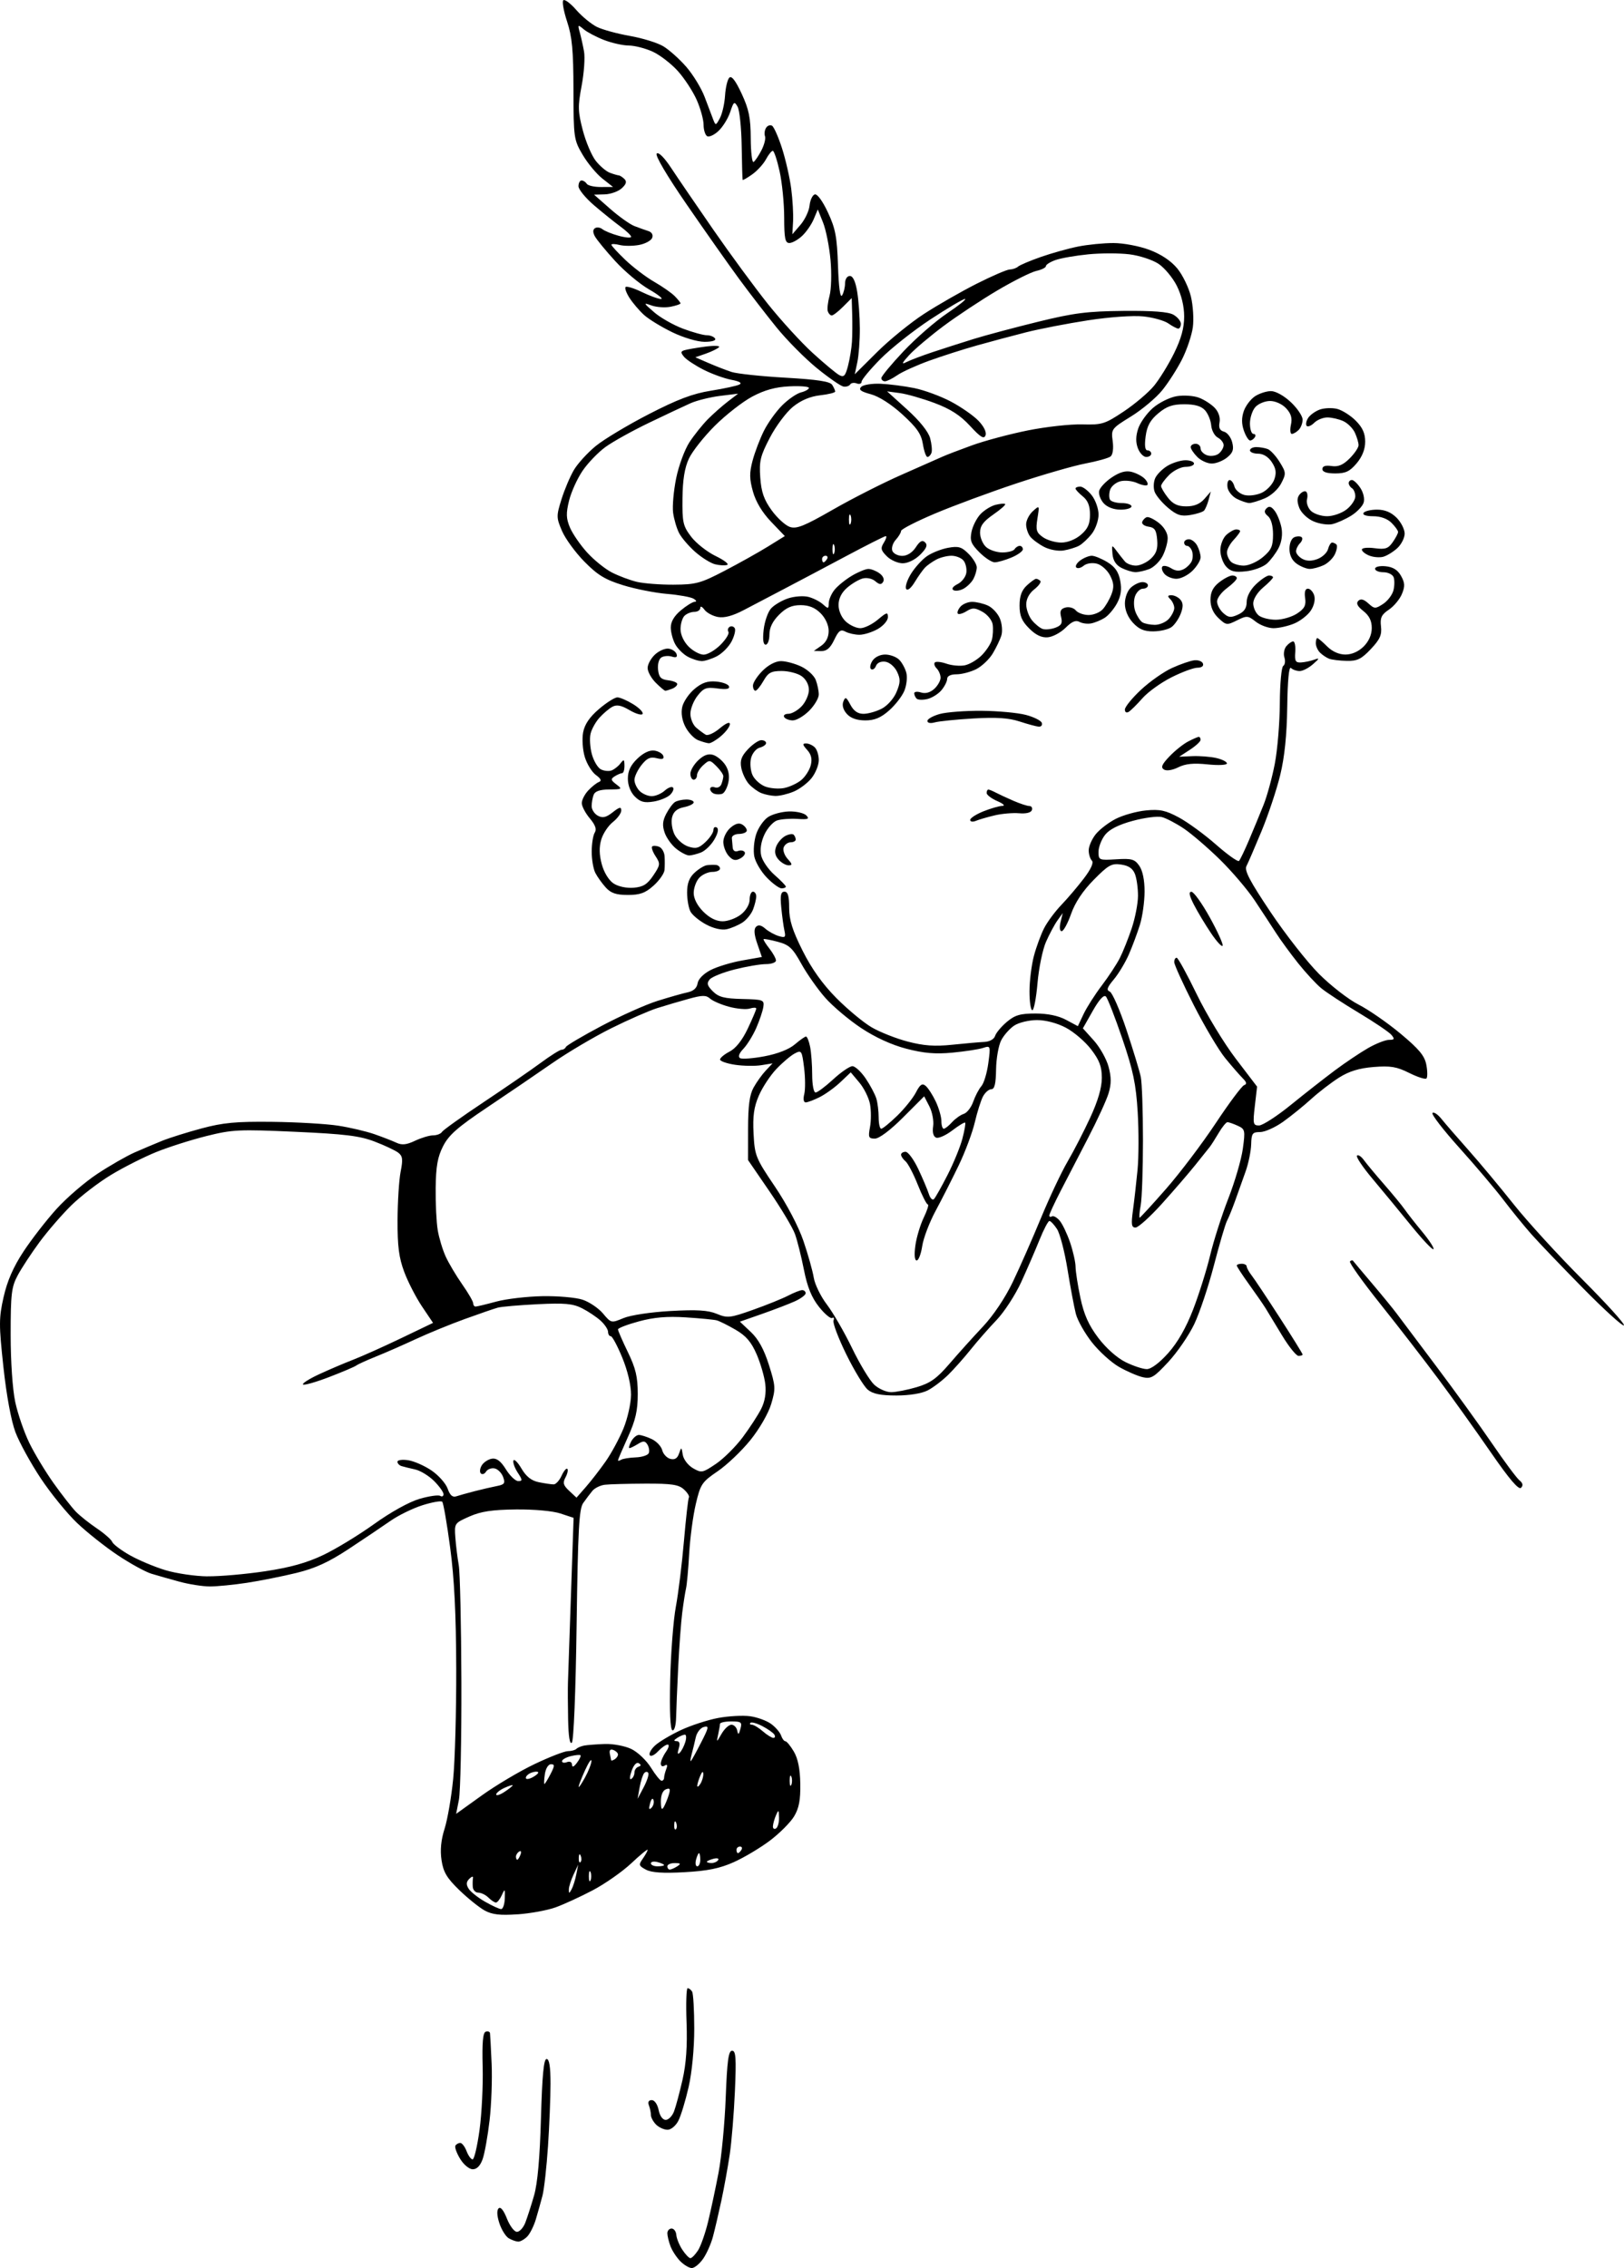 <?xml version="1.0" encoding="UTF-8" standalone="no"?>
<!-- Created with Inkscape (http://www.inkscape.org/) -->

<svg
   xmlns:dc="http://purl.org/dc/elements/1.1/"
   xmlns:cc="http://creativecommons.org/ns#"
   xmlns:rdf="http://www.w3.org/1999/02/22-rdf-syntax-ns#"
   xmlns:svg="http://www.w3.org/2000/svg"
   xmlns="http://www.w3.org/2000/svg"
   xmlns:sodipodi="http://sodipodi.sourceforge.net/DTD/sodipodi-0.dtd"
   xmlns:inkscape="http://www.inkscape.org/namespaces/inkscape"
   width="182.809mm"
   height="255.207mm"
   viewBox="0 0 182.809 255.207"
   version="1.1"
   id="svg8"
   inkscape:version="0.92.3 (2405546, 2018-03-11)"
   sodipodi:docname="niespiet.svg">
  <defs
     id="defs2" />
  <sodipodi:namedview
     id="base"
     pagecolor="#ffffff"
     bordercolor="#666666"
     borderopacity="1.0"
     inkscape:pageopacity="0.0"
     inkscape:pageshadow="2"
     inkscape:zoom="0.7"
     inkscape:cx="474.56769"
     inkscape:cy="540.00675"
     inkscape:document-units="mm"
     inkscape:current-layer="layer2"
     showgrid="false"
     fit-margin-top="0"
     fit-margin-left="0"
     fit-margin-right="0"
     fit-margin-bottom="0"
     inkscape:window-width="1920"
     inkscape:window-height="1053"
     inkscape:window-x="0"
     inkscape:window-y="27"
     inkscape:window-maximized="1" />
  <g
     inkscape:label="Layer 1"
     inkscape:groupmode="layer"
     id="layer1"
     transform="translate(-25.466,-41.963)">
    <path
       style="fill:#000000;stroke-width:0.371"
       d="m 103.342,297.17 c -0.292,0 -0.871,-0.34 -1.286,-0.756 -0.416,-0.416 -0.916,-1.177 -1.112,-1.691 -0.196,-0.515 -0.356,-1.175 -0.356,-1.467 0,-0.292 0.215,-0.532 0.477,-0.532 0.262,0 0.501,0.322 0.531,0.716 0.03,0.394 0.334,1.144 0.677,1.667 0.343,0.523 0.752,0.951 0.909,0.951 0.157,0 0.54,-0.388 0.85,-0.862 0.311,-0.474 0.825,-1.933 1.142,-3.242 0.317,-1.309 0.848,-3.797 1.179,-5.529 0.331,-1.732 0.693,-5.525 0.804,-8.429 0.16,-4.167 0.311,-5.28 0.718,-5.28 0.423,0 0.48,0.813 0.318,4.539 -0.109,2.496 -0.371,5.706 -0.583,7.132 -0.212,1.426 -0.636,3.761 -0.941,5.187 -0.306,1.426 -0.734,3.261 -0.952,4.076 -0.218,0.815 -0.722,1.941 -1.12,2.501 -0.398,0.56 -0.963,1.019 -1.255,1.019 z m -19.546,-2.975 c -0.24,-0.006 -0.716,-0.174 -1.057,-0.373 -0.341,-0.199 -0.818,-0.96 -1.059,-1.69 -0.274,-0.831 -0.308,-1.459 -0.089,-1.677 0.219,-0.219 0.569,0.21 0.936,1.146 0.323,0.822 0.831,1.495 1.128,1.495 0.297,0 0.719,-0.459 0.938,-1.019 0.218,-0.56 0.663,-1.936 0.987,-3.057 0.398,-1.372 0.652,-4.216 0.78,-8.707 0.137,-4.82 0.312,-6.669 0.632,-6.669 0.304,0 0.443,0.871 0.443,2.779 0,1.528 -0.127,4.696 -0.283,7.04 -0.156,2.344 -0.435,4.844 -0.62,5.558 -0.185,0.713 -0.523,1.916 -0.75,2.674 -0.227,0.757 -0.668,1.633 -0.981,1.945 -0.313,0.313 -0.765,0.563 -1.005,0.557 z m -5.11,-8.14 c -0.401,0 -1.022,-0.513 -1.427,-1.178 -0.394,-0.648 -0.632,-1.315 -0.528,-1.482 0.103,-0.167 0.349,-0.304 0.546,-0.304 0.197,0 0.516,0.417 0.71,0.926 0.194,0.509 0.499,0.926 0.679,0.926 0.18,0 0.531,-1.492 0.78,-3.316 0.249,-1.824 0.407,-5.022 0.351,-7.108 -0.072,-2.688 0.027,-3.836 0.341,-3.94 0.243,-0.081 0.462,-0.008 0.486,0.161 0.024,0.17 0.106,1.726 0.183,3.458 0.076,1.732 -0.027,4.585 -0.23,6.34 -0.203,1.755 -0.552,3.714 -0.775,4.354 -0.264,0.758 -0.653,1.163 -1.116,1.163 z m 21.919,-4.446 c -0.388,0 -0.967,-0.262 -1.287,-0.582 -0.32,-0.32 -0.582,-0.807 -0.582,-1.081 0,-0.274 -0.101,-0.763 -0.225,-1.085 -0.143,-0.372 -0.024,-0.586 0.324,-0.586 0.314,0 0.644,0.477 0.771,1.112 0.132,0.661 0.455,1.112 0.797,1.112 0.316,0 0.738,-0.431 0.938,-0.957 0.2,-0.527 0.631,-2.131 0.957,-3.566 0.41,-1.801 0.549,-3.799 0.451,-6.453 -0.078,-2.114 -0.023,-3.844 0.123,-3.844 0.146,0 0.373,0.174 0.504,0.386 0.131,0.212 0.239,2.088 0.24,4.168 7.4e-4,2.243 -0.257,4.913 -0.632,6.561 -0.348,1.528 -0.868,3.237 -1.154,3.798 -0.292,0.572 -0.829,1.019 -1.225,1.019 z M 83.73,257.364 c -1.973,0.139 -2.86,0.037 -3.705,-0.425 -0.611,-0.335 -1.898,-1.37 -2.859,-2.3 -1.403,-1.358 -1.797,-2.021 -1.998,-3.364 -0.17,-1.133 -0.059,-2.276 0.345,-3.546 0.328,-1.031 0.762,-3.542 0.964,-5.58 0.203,-2.038 0.358,-7.623 0.345,-12.412 -0.016,-6.135 -0.217,-10.162 -0.682,-13.633 -0.362,-2.709 -0.764,-5.032 -0.893,-5.161 -0.129,-0.129 -1.126,0.046 -2.216,0.39 -1.09,0.344 -2.713,1.135 -3.608,1.76 -0.895,0.624 -3.003,2.042 -4.684,3.15 -2.284,1.505 -3.784,2.192 -5.928,2.715 -1.579,0.385 -4.082,0.884 -5.564,1.109 -1.481,0.225 -3.349,0.408 -4.15,0.408 -0.801,0 -2.341,-0.24 -3.42,-0.533 -1.08,-0.293 -2.508,-0.699 -3.174,-0.902 -0.666,-0.203 -2.357,-1.131 -3.757,-2.062 -1.4,-0.931 -3.468,-2.567 -4.594,-3.636 -1.127,-1.069 -2.974,-3.337 -4.104,-5.039 -1.131,-1.702 -2.411,-4.037 -2.845,-5.187 -0.48,-1.271 -1.011,-4.153 -1.355,-7.345 -0.514,-4.769 -0.512,-5.494 0.024,-7.868 0.409,-1.811 1.098,-3.385 2.242,-5.121 0.908,-1.379 2.582,-3.534 3.719,-4.79 1.137,-1.256 3.21,-3.037 4.607,-3.957 1.397,-0.92 3.272,-1.996 4.166,-2.39 0.895,-0.394 2.293,-0.986 3.109,-1.316 0.815,-0.33 2.816,-0.958 4.446,-1.395 2.418,-0.649 3.886,-0.786 7.966,-0.739 2.751,0.032 6.086,0.226 7.41,0.432 1.325,0.206 3.159,0.636 4.076,0.956 0.917,0.32 2.033,0.754 2.481,0.964 0.612,0.288 1.131,0.232 2.094,-0.224 0.704,-0.334 1.62,-0.608 2.036,-0.608 0.416,0 0.863,-0.174 0.995,-0.387 0.131,-0.213 2.236,-1.716 4.676,-3.34 2.441,-1.624 5.337,-3.618 6.436,-4.43 1.099,-0.812 2.159,-1.477 2.354,-1.477 0.196,0 0.411,-0.139 0.479,-0.309 0.068,-0.17 1.874,-1.236 4.014,-2.37 2.14,-1.134 4.974,-2.401 6.299,-2.817 1.325,-0.416 2.855,-0.85 3.402,-0.965 0.648,-0.136 1.034,-0.487 1.112,-1.008 0.07,-0.476 0.659,-1.079 1.456,-1.491 0.736,-0.381 2.337,-0.868 3.559,-1.083 l 2.221,-0.391 -0.52,-1.508 c -0.355,-1.029 -0.399,-1.629 -0.14,-1.888 0.259,-0.259 0.588,-0.196 1.037,0.198 0.361,0.318 1.039,0.694 1.505,0.836 0.744,0.227 0.825,0.152 0.658,-0.605 -0.105,-0.475 -0.266,-1.655 -0.359,-2.623 -0.13,-1.357 -0.047,-1.76 0.361,-1.76 0.387,0 0.53,0.488 0.53,1.81 0,1.376 0.362,2.532 1.51,4.826 1.016,2.03 2.257,3.771 3.798,5.326 1.259,1.271 3.045,2.753 3.969,3.295 0.925,0.542 2.759,1.267 4.076,1.611 1.802,0.471 3.037,0.56 4.988,0.356 1.426,-0.149 3.054,-0.292 3.617,-0.318 0.609,-0.028 1.105,-0.304 1.224,-0.68 0.11,-0.348 0.705,-1.056 1.321,-1.575 0.913,-0.768 1.511,-0.943 3.228,-0.943 1.371,0 2.572,0.249 3.437,0.712 l 1.329,0.712 0.644,-1.361 c 0.354,-0.748 1.276,-2.194 2.049,-3.213 0.773,-1.019 1.691,-2.417 2.04,-3.107 0.349,-0.69 0.948,-2.191 1.331,-3.335 0.383,-1.144 0.7,-2.778 0.705,-3.631 0.006,-0.853 -0.146,-1.958 -0.335,-2.455 -0.242,-0.637 -0.703,-0.957 -1.559,-1.083 -1.073,-0.158 -1.433,0.043 -3.083,1.714 -1.229,1.245 -2.103,2.558 -2.554,3.838 -0.377,1.07 -0.854,1.945 -1.059,1.945 -0.22,0 -0.272,-0.419 -0.127,-1.019 l 0.246,-1.019 -0.597,0.833 c -0.328,0.458 -0.908,1.542 -1.288,2.408 -0.38,0.866 -0.809,2.951 -0.954,4.632 -0.144,1.681 -0.407,3.057 -0.585,3.057 -0.177,0 -0.321,-0.959 -0.318,-2.13 0.003,-1.172 0.227,-2.964 0.498,-3.983 0.272,-1.019 0.792,-2.428 1.156,-3.132 0.364,-0.704 1.231,-1.871 1.925,-2.594 0.695,-0.723 1.834,-2.062 2.532,-2.976 0.814,-1.066 1.14,-1.79 0.911,-2.019 -0.196,-0.196 -0.357,-0.718 -0.357,-1.159 0,-0.441 0.349,-1.246 0.776,-1.789 0.427,-0.543 1.448,-1.33 2.27,-1.749 0.822,-0.419 2.348,-0.846 3.392,-0.948 1.569,-0.154 2.214,-0.016 3.718,0.794 1.001,0.539 2.881,1.911 4.177,3.05 1.296,1.138 2.46,1.966 2.586,1.839 0.126,-0.126 0.638,-1.192 1.137,-2.369 0.499,-1.176 1.232,-2.949 1.628,-3.94 0.397,-0.991 0.966,-3.075 1.266,-4.631 0.3,-1.557 0.554,-4.62 0.565,-6.806 0.011,-2.187 0.184,-4.076 0.383,-4.199 0.199,-0.123 0.258,-0.551 0.131,-0.951 -0.127,-0.4 -0.03,-0.97 0.216,-1.266 0.246,-0.296 0.593,-0.538 0.773,-0.538 0.18,0 0.284,0.542 0.233,1.204 -0.078,1 0.032,1.197 0.647,1.162 0.408,-0.023 1.075,-0.162 1.482,-0.309 0.643,-0.231 0.625,-0.164 -0.134,0.506 -0.481,0.425 -1.156,0.772 -1.501,0.772 -0.344,0 -0.784,-0.156 -0.978,-0.348 -0.222,-0.219 -0.376,1.388 -0.418,4.354 -0.045,3.188 -0.298,5.659 -0.787,7.678 -0.396,1.637 -1.339,4.472 -2.095,6.299 -0.756,1.827 -1.525,3.608 -1.709,3.957 -0.257,0.488 0.37,1.686 2.717,5.187 1.678,2.504 4.135,5.636 5.46,6.961 1.325,1.325 3.325,2.874 4.446,3.443 1.121,0.569 3.241,2.036 4.711,3.26 2.109,1.757 2.724,2.499 2.916,3.521 0.134,0.713 0.139,1.4 0.011,1.528 -0.128,0.128 -1.001,-0.151 -1.94,-0.62 -1.41,-0.704 -2.108,-0.821 -4.004,-0.668 -1.633,0.131 -2.757,0.475 -3.89,1.19 -0.876,0.553 -2.283,1.634 -3.126,2.401 -0.843,0.767 -2.266,1.921 -3.163,2.562 -0.897,0.642 -2.067,1.167 -2.6,1.167 -0.867,0 -0.974,0.148 -1.008,1.389 -0.021,0.764 -0.304,2.14 -0.63,3.057 -0.325,0.917 -0.856,2.402 -1.178,3.301 -0.323,0.898 -0.735,1.911 -0.916,2.25 -0.181,0.339 -0.84,2.581 -1.463,4.982 -0.624,2.401 -1.624,5.391 -2.224,6.643 -0.6,1.252 -1.91,3.161 -2.913,4.242 -1.619,1.746 -1.942,1.937 -2.893,1.716 -0.589,-0.137 -1.782,-0.655 -2.652,-1.151 -0.87,-0.496 -2.242,-1.737 -3.049,-2.758 -0.807,-1.021 -1.625,-2.471 -1.818,-3.222 -0.193,-0.751 -0.615,-3.001 -0.938,-4.998 -0.323,-1.998 -0.855,-4.04 -1.182,-4.539 -0.327,-0.499 -0.711,-0.907 -0.854,-0.907 -0.143,0 -0.646,0.959 -1.118,2.13 -0.472,1.172 -1.4,3.311 -2.061,4.754 -0.662,1.443 -1.909,3.36 -2.771,4.261 -0.863,0.901 -2.168,2.388 -2.9,3.305 -0.733,0.917 -1.872,2.2 -2.532,2.851 -0.66,0.651 -1.701,1.443 -2.313,1.76 -0.674,0.349 -2.07,0.576 -3.536,0.576 -1.76,0 -2.638,-0.177 -3.21,-0.648 -0.433,-0.357 -1.522,-2.144 -2.421,-3.973 -0.898,-1.828 -1.548,-3.546 -1.444,-3.817 0.104,-0.271 0.039,-0.4 -0.145,-0.286 -0.184,0.113 -0.855,-0.452 -1.491,-1.255 -0.831,-1.049 -1.309,-2.226 -1.693,-4.17 -0.294,-1.49 -0.747,-3.295 -1.005,-4.013 -0.258,-0.717 -1.554,-2.885 -2.878,-4.817 l -2.408,-3.512 0.003,-3.52 c 0.003,-2.576 0.168,-3.818 0.617,-4.631 0.337,-0.611 0.957,-1.476 1.377,-1.921 l 0.764,-0.809 -1.268,0.206 c -0.697,0.113 -2.027,0.092 -2.956,-0.047 -0.928,-0.139 -1.688,-0.405 -1.688,-0.591 0,-0.186 0.487,-0.59 1.082,-0.898 0.695,-0.359 1.424,-1.282 2.038,-2.58 0.526,-1.111 0.956,-2.126 0.956,-2.254 0,-0.128 -0.325,-0.13 -0.723,-0.004 -0.398,0.126 -1.44,0.038 -2.316,-0.195 -0.876,-0.233 -1.843,-0.646 -2.149,-0.917 -0.463,-0.41 -0.867,-0.407 -2.408,0.016 -1.019,0.28 -2.618,0.751 -3.553,1.047 -0.935,0.296 -3.27,1.319 -5.187,2.274 -1.918,0.954 -4.904,2.72 -6.636,3.924 -1.732,1.204 -5.023,3.442 -7.312,4.974 -3.324,2.224 -4.324,3.101 -4.965,4.356 -0.623,1.22 -0.81,2.274 -0.839,4.72 -0.02,1.732 0.084,3.867 0.233,4.743 0.148,0.877 0.551,2.211 0.896,2.964 0.344,0.754 1.182,2.162 1.861,3.131 0.679,0.968 1.235,1.927 1.235,2.13 0,0.203 0.125,0.368 0.278,0.365 0.153,-0.003 1.195,-0.253 2.316,-0.557 1.121,-0.304 3.455,-0.578 5.188,-0.61 1.733,-0.032 3.77,0.146 4.527,0.396 0.757,0.25 1.792,0.948 2.3,1.552 0.918,1.091 0.932,1.094 2.312,0.518 0.787,-0.329 3.08,-0.674 5.294,-0.798 2.968,-0.165 4.218,-0.089 5.203,0.319 1.206,0.499 1.492,0.467 4.076,-0.449 1.528,-0.542 3.312,-1.263 3.965,-1.602 0.652,-0.339 1.361,-0.617 1.575,-0.617 0.214,0 0.389,0.159 0.389,0.353 0,0.194 -0.542,0.599 -1.204,0.9 -0.662,0.301 -2.328,0.94 -3.701,1.422 l -2.497,0.875 1.233,1.163 c 0.85,0.802 1.482,1.953 2.036,3.708 0.75,2.375 0.767,2.668 0.257,4.383 -0.312,1.051 -1.311,2.788 -2.333,4.058 -0.983,1.221 -2.644,2.803 -3.691,3.517 -1.784,1.215 -1.939,1.448 -2.469,3.705 -0.311,1.325 -0.645,3.826 -0.741,5.558 -0.097,1.732 -0.257,3.499 -0.356,3.927 -0.099,0.428 -0.291,1.653 -0.427,2.724 -0.136,1.071 -0.339,3.805 -0.451,6.077 -0.112,2.272 -0.219,4.841 -0.238,5.709 -0.02,0.902 -0.198,1.523 -0.415,1.45 -0.245,-0.082 -0.335,-2.091 -0.252,-5.654 0.071,-3.039 0.357,-6.751 0.637,-8.247 0.28,-1.497 0.69,-4.82 0.911,-7.385 0.221,-2.565 0.472,-4.778 0.558,-4.917 0.086,-0.139 -0.17,-0.549 -0.569,-0.91 -0.593,-0.537 -1.387,-0.654 -4.345,-0.642 -1.99,0.008 -4.036,0.064 -4.545,0.125 -0.509,0.061 -1.14,0.369 -1.402,0.685 -0.262,0.316 -0.728,0.933 -1.037,1.371 -0.466,0.661 -0.592,2.98 -0.741,13.703 -0.105,7.548 -0.328,13.056 -0.538,13.265 -0.23,0.23 -0.38,-0.693 -0.419,-2.588 -0.034,-1.62 -0.041,-3.529 -0.016,-4.242 0.025,-0.713 0.178,-5.161 0.339,-9.883 l 0.294,-8.586 -1.482,-0.491 c -0.859,-0.285 -2.965,-0.475 -5.012,-0.453 -2.681,0.029 -3.939,0.22 -5.233,0.792 -1.686,0.746 -1.702,0.77 -1.584,2.37 0.065,0.889 0.237,2.283 0.382,3.098 0.145,0.815 0.278,6.734 0.297,13.153 0.019,6.419 -0.107,12.384 -0.278,13.254 l -0.312,1.583 2.885,-2.07 c 1.587,-1.139 4.26,-2.726 5.94,-3.528 1.68,-0.802 3.37,-1.458 3.756,-1.458 0.386,0 0.817,-0.116 0.959,-0.258 0.142,-0.142 0.545,-0.309 0.895,-0.373 0.351,-0.063 1.388,-0.141 2.305,-0.174 0.917,-0.033 2.254,0.219 2.97,0.559 0.717,0.34 1.713,1.283 2.217,2.099 0.503,0.815 1.043,1.481 1.198,1.481 0.156,0 0.283,-0.153 0.283,-0.34 0,-0.187 0.112,-0.631 0.248,-0.987 0.169,-0.441 0.11,-0.562 -0.185,-0.379 -0.248,0.154 -0.433,0.056 -0.433,-0.227 0,-0.272 0.26,-0.866 0.577,-1.319 0.317,-0.453 0.407,-0.823 0.2,-0.823 -0.207,0 -0.699,0.346 -1.093,0.769 -0.394,0.423 -0.812,0.614 -0.929,0.424 -0.117,-0.19 0.157,-0.683 0.609,-1.097 0.452,-0.414 1.759,-1.19 2.903,-1.725 1.144,-0.534 3.04,-1.149 4.212,-1.366 1.172,-0.217 2.783,-0.303 3.58,-0.191 0.797,0.111 1.857,0.499 2.355,0.861 0.499,0.362 1.005,0.95 1.126,1.306 0.121,0.357 0.339,0.648 0.485,0.648 0.146,0 0.574,0.522 0.951,1.16 0.464,0.786 0.698,1.951 0.726,3.613 0.03,1.844 -0.143,2.757 -0.698,3.681 -0.406,0.676 -1.626,1.899 -2.711,2.718 -1.085,0.82 -2.919,1.914 -4.076,2.431 -1.585,0.709 -2.954,0.988 -5.552,1.131 -2.421,0.133 -3.713,0.048 -4.337,-0.286 -0.813,-0.435 -0.843,-0.542 -0.35,-1.246 0.297,-0.423 0.539,-0.866 0.539,-0.984 0,-0.118 -0.827,0.562 -1.837,1.511 -1.01,0.949 -2.97,2.32 -4.354,3.046 -1.384,0.727 -3.267,1.591 -4.184,1.92 -0.917,0.329 -2.834,0.681 -4.261,0.781 z m -1.853,-0.587 c 0.204,0.003 0.389,-0.536 0.412,-1.198 0.038,-1.103 0.01,-1.134 -0.335,-0.37 -0.207,0.459 -0.505,0.834 -0.663,0.834 -0.158,0 -0.538,-0.25 -0.843,-0.556 -0.306,-0.306 -0.818,-0.556 -1.138,-0.556 -0.32,0 -0.602,-0.292 -0.626,-0.648 -0.024,-0.357 -0.012,-0.815 0.026,-1.019 0.039,-0.204 -0.146,-0.158 -0.411,0.103 -0.355,0.349 -0.377,0.641 -0.084,1.112 0.219,0.351 1.049,1.011 1.844,1.466 0.796,0.455 1.613,0.83 1.817,0.833 z m 7.927,-2.216 c 0.17,-0.306 0.408,-1.056 0.529,-1.667 l 0.22,-1.112 -0.524,1.112 c -0.288,0.611 -0.526,1.362 -0.529,1.667 -0.005,0.494 0.029,0.494 0.304,0 z m 2.137,-1.019 c 0.103,-0.255 0.103,-0.672 0,-0.926 -0.103,-0.255 -0.187,-0.046 -0.187,0.463 0,0.509 0.084,0.718 0.187,0.463 z m 8.925,-1.21 c 0.153,-0.003 0.528,-0.167 0.834,-0.365 0.449,-0.29 0.396,-0.36 -0.278,-0.365 -0.459,-0.003 -0.834,0.161 -0.834,0.365 0,0.204 0.125,0.368 0.278,0.365 z m -1.389,-0.365 c 0.408,0 0.741,-0.064 0.741,-0.142 0,-0.078 -0.333,-0.229 -0.741,-0.336 -0.408,-0.107 -0.741,-0.043 -0.741,0.142 0,0.185 0.333,0.336 0.741,0.336 z m 4.481,0 c 0.185,0 0.336,-0.333 0.336,-0.741 0,-0.408 -0.064,-0.741 -0.142,-0.741 -0.078,0 -0.229,0.333 -0.336,0.741 -0.107,0.408 -0.043,0.741 0.142,0.741 z m -13.149,-0.471 c 0.123,-0.123 0.136,-0.443 0.029,-0.71 -0.118,-0.296 -0.206,-0.208 -0.224,0.224 -0.016,0.391 0.071,0.609 0.195,0.486 z m 14.76,0.1 c 0.294,0 0.627,-0.151 0.742,-0.336 0.114,-0.185 -0.126,-0.249 -0.534,-0.142 -0.408,0.107 -0.742,0.258 -0.742,0.336 0,0.078 0.24,0.142 0.534,0.142 z m -21.878,-0.371 c 0.08,0 0.245,-0.259 0.366,-0.575 0.127,-0.33 0.064,-0.478 -0.146,-0.349 -0.201,0.124 -0.366,0.383 -0.366,0.575 0,0.192 0.066,0.349 0.146,0.349 z m 24.842,-0.741 c 0.09,0 0.266,-0.167 0.392,-0.371 0.126,-0.204 0.052,-0.371 -0.163,-0.371 -0.216,0 -0.392,0.167 -0.392,0.371 0,0.204 0.073,0.371 0.163,0.371 z m -6.979,-2.694 c 0.123,-0.123 0.136,-0.443 0.029,-0.71 -0.118,-0.296 -0.206,-0.208 -0.224,0.224 -0.016,0.391 0.071,0.609 0.195,0.486 z m 11.262,-0.085 c 0.204,-0.126 0.359,-0.678 0.344,-1.226 -0.023,-0.89 -0.06,-0.918 -0.344,-0.256 -0.175,0.408 -0.33,0.959 -0.344,1.226 -0.014,0.267 0.141,0.382 0.344,0.256 z m -14.017,-2.323 c 0.215,-0.215 0.319,-0.61 0.229,-0.877 -0.092,-0.278 -0.26,-0.11 -0.391,0.391 -0.161,0.616 -0.113,0.761 0.162,0.486 z m 1.386,-0.086 c 0.173,-0.306 0.429,-0.93 0.569,-1.387 0.201,-0.658 0.133,-0.785 -0.326,-0.609 -0.36,0.138 -0.576,0.664 -0.569,1.387 0.008,0.831 0.101,1.005 0.326,0.609 z m -17.936,-1.701 c 0.509,-0.334 0.926,-0.668 0.926,-0.742 0,-0.074 -0.417,0.055 -0.926,0.287 -0.509,0.232 -0.926,0.566 -0.926,0.742 0,0.176 0.417,0.046 0.926,-0.287 z m 15.674,-0.522 c 0.377,-0.713 0.612,-1.436 0.522,-1.607 -0.09,-0.171 -0.294,-0.171 -0.453,0 -0.159,0.171 -0.394,0.894 -0.523,1.607 l -0.233,1.297 z m -6.597,-1.112 c 0.39,-0.713 0.713,-1.547 0.717,-1.853 0.004,-0.306 -0.322,0.171 -0.725,1.059 -0.403,0.888 -0.726,1.722 -0.717,1.853 0.009,0.131 0.335,-0.346 0.725,-1.059 z m 12.968,0.741 c 0.198,-0.306 0.35,-0.806 0.339,-1.112 -0.013,-0.366 -0.129,-0.303 -0.339,0.185 -0.175,0.408 -0.328,0.908 -0.339,1.112 -0.011,0.204 0.141,0.12 0.339,-0.185 z m 10.249,0.093 c 0.103,-0.255 0.103,-0.672 0,-0.926 -0.103,-0.255 -0.187,-0.046 -0.187,0.463 0,0.509 0.084,0.718 0.187,0.463 z m -27.794,-0.093 c 0.061,0 0.37,-0.5 0.686,-1.112 0.482,-0.933 0.491,-1.112 0.052,-1.112 -0.298,0 -0.593,0.478 -0.686,1.112 -0.09,0.611 -0.113,1.112 -0.052,1.112 z m -1.32,-0.758 c 0.425,-0.227 0.699,-0.487 0.609,-0.578 -0.09,-0.09 -0.438,-0.059 -0.773,0.07 -0.335,0.128 -0.609,0.388 -0.609,0.578 0,0.189 0.347,0.158 0.773,-0.07 z m 11.099,0.193 c 0.196,-0.121 0.356,-0.446 0.356,-0.723 0,-0.277 0.2,-0.57 0.445,-0.651 0.316,-0.105 0.326,-0.222 0.036,-0.401 -0.243,-0.15 -0.568,0.204 -0.801,0.871 -0.232,0.666 -0.247,1.034 -0.036,0.904 z m -6.12,-1.816 c 0.297,-0.393 0.478,-0.776 0.402,-0.852 -0.076,-0.076 -0.574,-0.028 -1.108,0.106 -0.534,0.134 -0.97,0.387 -0.97,0.562 0,0.175 0.25,0.223 0.556,0.105 0.324,-0.124 0.561,-0.003 0.568,0.29 0.008,0.332 0.195,0.26 0.552,-0.211 z m 4.253,-0.398 c 0.204,-0.126 0.371,-0.368 0.371,-0.538 0,-0.17 -0.234,-0.399 -0.519,-0.508 -0.34,-0.131 -0.478,0.016 -0.399,0.423 0.066,0.343 0.133,0.674 0.149,0.737 0.016,0.063 0.195,0.011 0.399,-0.115 z m 8.587,0.185 c 0.096,-0.102 0.613,-1.043 1.149,-2.091 0.87,-1.701 0.901,-1.887 0.29,-1.727 -0.376,0.098 -0.782,0.623 -0.9,1.165 -0.119,0.542 -0.328,1.403 -0.465,1.912 -0.137,0.509 -0.17,0.843 -0.074,0.741 z m -1.26,-0.926 c 0.204,-0.204 0.484,-0.746 0.622,-1.204 0.139,-0.459 0.116,-0.831 -0.051,-0.828 -0.167,0.003 -0.553,0.167 -0.859,0.365 -0.408,0.264 -0.426,0.361 -0.068,0.365 0.333,0.004 0.408,0.27 0.236,0.839 -0.168,0.556 -0.128,0.71 0.119,0.463 z m 4.705,-2.13 c 0.324,-0.56 0.821,-1.019 1.106,-1.019 0.284,0 0.577,0.292 0.652,0.648 0.11,0.527 0.177,0.493 0.363,-0.185 0.204,-0.746 0.096,-0.834 -1.034,-0.834 -0.694,0 -1.264,0.125 -1.267,0.278 -0.003,0.153 -0.096,0.695 -0.207,1.204 -0.198,0.912 -0.193,0.911 0.387,-0.093 z m 5.831,0.463 c 0.185,0 0.232,-0.168 0.105,-0.373 -0.127,-0.205 -0.736,-0.634 -1.353,-0.954 -0.617,-0.319 -1.218,-0.485 -1.335,-0.368 -0.117,0.117 -0.044,0.213 0.163,0.213 0.207,0 0.76,0.333 1.23,0.741 0.47,0.408 1.005,0.741 1.19,0.741 z M 48.832,219.334 c 1.388,0.015 4.306,-0.241 6.484,-0.569 2.831,-0.427 4.699,-0.95 6.553,-1.835 1.426,-0.681 4.004,-2.251 5.728,-3.49 1.844,-1.325 3.94,-2.487 5.09,-2.821 1.075,-0.313 2.124,-0.464 2.33,-0.336 0.206,0.128 0.375,0.043 0.375,-0.189 0,-0.231 -0.479,-0.9 -1.064,-1.485 -0.585,-0.585 -1.544,-1.17 -2.13,-1.299 -0.587,-0.129 -1.275,-0.299 -1.53,-0.378 -0.255,-0.078 -0.463,-0.3 -0.463,-0.492 0,-0.192 0.542,-0.269 1.204,-0.169 0.662,0.099 1.851,0.623 2.642,1.163 0.791,0.541 1.604,1.459 1.807,2.041 0.257,0.738 0.551,0.998 0.97,0.858 0.331,-0.11 1.268,-0.371 2.083,-0.581 0.815,-0.209 1.935,-0.468 2.488,-0.576 0.862,-0.167 0.962,-0.314 0.699,-1.025 -0.169,-0.456 -0.601,-0.888 -0.961,-0.959 -0.36,-0.071 -0.791,0.091 -0.957,0.36 -0.166,0.269 -0.43,0.361 -0.587,0.204 -0.157,-0.157 -0.107,-0.569 0.11,-0.916 0.217,-0.347 0.734,-0.681 1.148,-0.743 0.528,-0.079 0.996,0.28 1.567,1.204 0.448,0.724 1.07,1.317 1.382,1.317 0.497,0 0.49,-0.119 -0.054,-0.949 -0.342,-0.522 -0.56,-1.133 -0.486,-1.357 0.075,-0.225 0.482,0.177 0.904,0.894 0.542,0.918 1.123,1.373 1.971,1.543 0.662,0.132 1.406,0.241 1.653,0.241 0.247,0 0.65,-0.438 0.894,-0.974 0.244,-0.536 0.534,-0.884 0.645,-0.773 0.111,0.111 0.02,0.541 -0.203,0.956 -0.331,0.618 -0.255,0.894 0.417,1.52 l 0.821,0.765 1.059,-1.21 c 0.582,-0.666 1.582,-1.956 2.222,-2.869 0.64,-0.912 1.542,-2.579 2.005,-3.705 0.463,-1.126 0.846,-2.835 0.851,-3.799 0.005,-1.07 -0.378,-2.694 -0.983,-4.168 -0.546,-1.329 -1.129,-2.416 -1.297,-2.416 -0.168,0 -0.305,-0.221 -0.305,-0.491 0,-0.27 -0.375,-0.834 -0.834,-1.253 -0.459,-0.419 -1.402,-1.05 -2.096,-1.401 -1.034,-0.523 -1.941,-0.606 -5.002,-0.456 -2.057,0.101 -4.073,0.275 -4.48,0.387 -0.408,0.112 -2.075,0.686 -3.705,1.276 -1.63,0.589 -4.131,1.614 -5.558,2.277 -1.426,0.663 -3.427,1.539 -4.445,1.947 -1.018,0.408 -2.019,0.863 -2.223,1.012 -0.204,0.149 -1.59,0.737 -3.079,1.307 -1.489,0.57 -2.801,0.942 -2.917,0.827 -0.115,-0.115 0.686,-0.627 1.781,-1.136 1.095,-0.51 2.824,-1.249 3.843,-1.642 1.019,-0.394 3.464,-1.489 5.433,-2.435 l 3.581,-1.719 -1.236,-1.837 c -0.68,-1.011 -1.583,-2.763 -2.006,-3.894 -0.601,-1.605 -0.766,-2.888 -0.753,-5.841 0.009,-2.081 0.166,-4.534 0.348,-5.451 0.273,-1.371 0.225,-1.75 -0.272,-2.13 -0.332,-0.255 -1.531,-0.818 -2.664,-1.251 -1.677,-0.642 -3.333,-0.845 -8.915,-1.097 -6.35,-0.286 -7.086,-0.251 -10.004,0.477 -1.732,0.432 -4.28,1.243 -5.661,1.802 -1.381,0.559 -3.666,1.713 -5.076,2.565 -1.411,0.852 -3.433,2.404 -4.493,3.448 -1.061,1.044 -2.671,2.906 -3.577,4.137 -0.907,1.231 -2.006,2.905 -2.443,3.721 -0.704,1.313 -0.795,2.073 -0.795,6.669 0,3.045 0.214,6.182 0.518,7.596 0.285,1.325 0.999,3.395 1.587,4.602 0.588,1.206 1.824,3.251 2.747,4.544 0.922,1.293 2.042,2.726 2.489,3.185 0.446,0.459 1.508,1.305 2.359,1.879 0.851,0.574 1.629,1.258 1.73,1.52 0.1,0.262 0.988,0.933 1.973,1.493 0.985,0.559 2.791,1.319 4.013,1.688 1.223,0.369 3.359,0.684 4.748,0.699 z m 57.224,-12.652 c 0.868,-0.588 2.224,-1.935 3.014,-2.994 0.79,-1.059 1.724,-2.495 2.076,-3.191 0.422,-0.833 0.581,-1.782 0.467,-2.779 -0.095,-0.832 -0.534,-2.347 -0.975,-3.366 -0.602,-1.39 -1.193,-2.08 -2.369,-2.762 -0.862,-0.5 -1.817,-0.976 -2.123,-1.057 -0.306,-0.081 -1.87,-0.232 -3.477,-0.336 -2.106,-0.136 -3.58,-0.01 -5.28,0.45 -1.297,0.351 -2.358,0.757 -2.358,0.902 0,0.145 0.5,1.296 1.112,2.558 0.886,1.829 1.112,2.784 1.112,4.705 0,1.887 -0.242,2.943 -1.112,4.862 -0.611,1.348 -1.112,2.522 -1.112,2.607 0,0.086 0.159,0.058 0.352,-0.062 0.194,-0.12 0.936,-0.24 1.65,-0.267 0.714,-0.027 1.374,-0.246 1.466,-0.486 0.092,-0.241 0.022,-0.672 -0.157,-0.96 -0.265,-0.426 -0.462,-0.437 -1.072,-0.059 -0.411,0.255 -0.839,0.463 -0.951,0.463 -0.112,0 -0.025,-0.333 0.193,-0.741 0.218,-0.408 0.608,-0.741 0.865,-0.741 0.258,0 0.911,0.208 1.452,0.463 0.541,0.255 1.072,0.818 1.181,1.253 0.109,0.434 0.519,0.873 0.912,0.976 0.496,0.13 0.795,-0.055 0.983,-0.604 0.258,-0.757 0.276,-0.751 0.419,0.143 0.084,0.522 0.592,1.188 1.152,1.512 0.953,0.55 1.08,0.526 2.58,-0.49 z m 19.714,-8.068 c 0.545,0 1.848,-0.255 2.896,-0.566 1.528,-0.454 2.257,-0.975 3.68,-2.633 0.976,-1.137 2.661,-3.008 3.744,-4.158 1.195,-1.268 2.529,-3.258 3.39,-5.056 0.781,-1.63 2.203,-4.858 3.16,-7.173 0.957,-2.315 2.304,-5.172 2.994,-6.349 0.69,-1.177 1.841,-3.411 2.558,-4.963 0.869,-1.881 1.304,-3.369 1.304,-4.46 0,-1.277 -0.265,-1.984 -1.204,-3.212 -0.662,-0.866 -1.939,-1.963 -2.837,-2.437 -0.989,-0.522 -2.272,-0.862 -3.255,-0.862 -0.892,0 -2.042,0.275 -2.554,0.611 -0.513,0.336 -1.178,1.085 -1.478,1.665 -0.3,0.58 -0.559,2.056 -0.577,3.28 -0.023,1.611 -0.17,2.225 -0.534,2.225 -0.277,0 -0.697,0.363 -0.935,0.807 -0.237,0.444 -0.652,1.75 -0.921,2.903 -0.269,1.153 -1.083,3.332 -1.81,4.844 -0.727,1.511 -1.895,3.812 -2.597,5.114 -0.702,1.301 -1.385,3.094 -1.518,3.983 -0.133,0.889 -0.413,1.617 -0.621,1.617 -0.236,0 -0.292,-0.63 -0.15,-1.672 0.126,-0.92 0.55,-2.337 0.943,-3.149 0.393,-0.813 0.601,-1.478 0.463,-1.478 -0.138,0 -0.648,-1.001 -1.134,-2.224 -0.486,-1.223 -1.108,-2.411 -1.383,-2.639 -0.275,-0.228 -0.499,-0.561 -0.499,-0.74 0,-0.179 0.231,-0.325 0.512,-0.325 0.282,0 0.925,0.875 1.43,1.945 0.505,1.07 1.041,2.337 1.192,2.816 0.151,0.479 0.409,0.729 0.575,0.556 0.166,-0.173 0.855,-1.399 1.531,-2.724 0.677,-1.325 1.427,-3.159 1.667,-4.076 0.24,-0.917 0.379,-1.726 0.309,-1.797 -0.07,-0.072 -0.721,0.322 -1.446,0.875 -0.725,0.553 -1.543,0.918 -1.818,0.813 -0.32,-0.123 -0.442,-0.587 -0.339,-1.289 0.088,-0.603 -0.102,-1.606 -0.424,-2.229 l -0.585,-1.132 -2.379,2.379 c -1.442,1.442 -2.692,2.379 -3.172,2.379 -0.705,0 -0.765,-0.143 -0.549,-1.297 0.134,-0.713 0.135,-1.875 0.002,-2.583 -0.133,-0.707 -0.675,-1.801 -1.205,-2.431 l -0.963,-1.145 -1.152,1.093 c -0.634,0.601 -1.686,1.361 -2.338,1.69 -0.652,0.328 -1.364,0.597 -1.582,0.597 -0.238,0 -0.303,-0.372 -0.162,-0.933 0.129,-0.513 0.12,-1.846 -0.019,-2.963 -0.243,-1.942 -0.289,-2.011 -1.061,-1.604 -0.444,0.234 -1.369,1.017 -2.056,1.74 -0.687,0.723 -1.577,2.073 -1.977,3 -0.556,1.288 -0.696,2.299 -0.594,4.28 0.128,2.473 0.24,2.75 2.403,5.952 1.338,1.98 2.655,4.49 3.209,6.113 0.517,1.515 1.04,3.376 1.163,4.136 0.123,0.76 0.789,2.122 1.481,3.028 0.691,0.906 1.968,3.115 2.837,4.911 0.869,1.795 1.988,3.642 2.487,4.105 0.499,0.462 1.353,0.841 1.897,0.841 z m 28.786,-2.594 c 0.489,1.8e-4 1.425,-0.7 2.408,-1.8 1.065,-1.192 2.015,-2.851 2.809,-4.909 0.66,-1.71 1.522,-4.454 1.916,-6.098 0.393,-1.644 1.315,-4.524 2.048,-6.399 0.733,-1.875 1.467,-4.393 1.631,-5.595 0.284,-2.076 0.255,-2.205 -0.579,-2.586 -0.483,-0.22 -1.001,-0.4 -1.152,-0.4 -0.15,0 -0.593,0.542 -0.983,1.204 -0.39,0.662 -0.842,1.371 -1.004,1.575 -0.162,0.204 -0.895,1.121 -1.629,2.038 -0.735,0.917 -2.425,2.876 -3.756,4.354 -1.331,1.477 -2.67,2.686 -2.976,2.686 -0.457,0 -0.508,-0.346 -0.29,-1.945 0.146,-1.07 0.378,-3.112 0.516,-4.539 0.138,-1.426 0.146,-4.344 0.018,-6.484 -0.191,-3.18 -0.507,-4.692 -1.73,-8.283 -0.823,-2.416 -1.657,-4.553 -1.853,-4.749 -0.228,-0.228 -0.758,0.353 -1.472,1.614 l -1.116,1.97 1.232,1.368 c 0.677,0.753 1.423,2.08 1.658,2.949 0.318,1.182 0.32,1.935 0.006,2.982 -0.231,0.77 -1.267,3.028 -2.302,5.017 -1.036,1.989 -2.439,4.699 -3.119,6.024 -0.68,1.325 -1.244,2.543 -1.253,2.708 -0.008,0.165 0.121,0.215 0.288,0.112 0.167,-0.103 0.559,0.11 0.871,0.473 0.312,0.364 0.841,1.469 1.178,2.455 0.336,0.987 0.614,2.223 0.618,2.747 0.004,0.524 0.249,2.099 0.546,3.5 0.397,1.874 0.926,3.059 2.004,4.486 0.875,1.158 2.11,2.259 3.066,2.732 0.881,0.436 1.962,0.793 2.402,0.793 z m -0.804,-17.043 c 0.074,0 1.411,-1.456 2.971,-3.236 1.56,-1.78 4.073,-5.101 5.584,-7.379 1.511,-2.278 2.955,-4.212 3.208,-4.296 0.335,-0.112 0.29,-0.325 -0.167,-0.782 -0.345,-0.345 -1.228,-1.36 -1.961,-2.255 -0.733,-0.895 -2.325,-3.576 -3.537,-5.957 -1.212,-2.382 -2.204,-4.563 -2.204,-4.848 0,-0.285 0.125,-0.506 0.278,-0.492 0.153,0.014 1.168,1.863 2.256,4.109 1.088,2.246 3.062,5.503 4.385,7.238 l 2.407,3.155 -0.254,2.185 c -0.233,2.01 -0.195,2.185 0.474,2.185 0.4,0 2.012,-1.042 3.582,-2.316 1.57,-1.274 3.802,-3.022 4.96,-3.886 1.158,-0.864 2.834,-1.989 3.726,-2.501 0.892,-0.512 1.954,-0.93 2.361,-0.93 0.619,0 0.663,-0.092 0.274,-0.561 -0.256,-0.308 -1.902,-1.421 -3.658,-2.473 -1.756,-1.052 -3.663,-2.299 -4.237,-2.772 -0.575,-0.473 -1.745,-1.736 -2.6,-2.807 -0.855,-1.071 -1.983,-2.614 -2.506,-3.429 -0.523,-0.815 -1.604,-2.463 -2.402,-3.663 -0.798,-1.199 -2.561,-3.267 -3.918,-4.595 -1.357,-1.328 -3.182,-2.894 -4.055,-3.481 -0.874,-0.587 -1.986,-1.166 -2.471,-1.288 -0.485,-0.122 -1.957,0.069 -3.269,0.425 -1.602,0.434 -2.628,0.953 -3.121,1.579 -0.404,0.513 -0.734,1.369 -0.735,1.902 -3.8e-4,0.94 0.058,0.965 1.995,0.845 1.74,-0.109 2.072,-0.015 2.594,0.731 0.378,0.54 0.598,1.611 0.595,2.903 -0.003,1.126 -0.236,2.798 -0.519,3.715 -0.283,0.917 -0.842,2.419 -1.241,3.337 -0.399,0.919 -1.166,2.193 -1.703,2.832 -0.749,0.89 -0.857,1.208 -0.462,1.36 0.284,0.109 1.132,2.048 1.886,4.31 0.754,2.262 1.48,4.65 1.614,5.307 0.134,0.657 0.244,3.862 0.244,7.123 0,3.261 -0.115,6.553 -0.255,7.318 -0.14,0.764 -0.194,1.389 -0.12,1.389 z m 9.343,-30.608 c -0.066,0.197 -0.655,-0.436 -1.309,-1.406 -0.655,-0.97 -1.523,-2.417 -1.931,-3.215 -0.524,-1.026 -0.603,-1.448 -0.27,-1.439 0.259,0.007 1.181,1.293 2.05,2.858 0.869,1.565 1.526,3.006 1.46,3.203 z m -38.431,20.604 c 0.159,0 0.967,-0.658 1.796,-1.463 0.829,-0.804 1.776,-1.983 2.106,-2.62 0.468,-0.905 0.707,-1.067 1.097,-0.743 0.274,0.228 0.785,1.017 1.135,1.754 0.35,0.737 0.636,1.73 0.636,2.206 0,0.476 0.12,0.865 0.267,0.865 0.147,0 0.565,-0.329 0.929,-0.732 0.364,-0.402 0.96,-0.826 1.323,-0.941 0.364,-0.115 0.844,-0.734 1.067,-1.375 0.223,-0.641 0.636,-1.426 0.917,-1.745 0.281,-0.319 0.632,-1.48 0.779,-2.579 0.265,-1.981 0.259,-1.997 -0.608,-1.716 -0.482,0.156 -2.026,0.392 -3.432,0.525 -1.913,0.181 -3.215,0.07 -5.173,-0.438 -1.67,-0.434 -3.522,-1.281 -5.117,-2.342 -1.375,-0.914 -3.19,-2.446 -4.034,-3.404 -0.844,-0.958 -2.051,-2.675 -2.683,-3.815 -0.983,-1.774 -1.366,-2.131 -2.647,-2.473 -0.824,-0.22 -1.543,-0.354 -1.599,-0.299 -0.056,0.056 0.235,0.528 0.645,1.05 0.41,0.522 0.746,1.131 0.746,1.353 0,0.223 -0.508,0.405 -1.128,0.405 -0.62,0 -2.2,0.269 -3.51,0.598 -1.31,0.329 -2.581,0.838 -2.825,1.132 -0.354,0.426 -0.281,0.695 0.358,1.335 0.647,0.647 1.282,0.812 3.304,0.86 2.365,0.056 2.496,0.104 2.381,0.885 -0.067,0.454 -0.424,1.517 -0.793,2.362 -0.369,0.845 -1.021,1.902 -1.448,2.35 -0.491,0.514 -0.633,0.903 -0.386,1.056 0.215,0.133 1.459,0.041 2.764,-0.206 1.471,-0.278 2.763,-0.784 3.402,-1.334 0.567,-0.487 1.134,-0.886 1.262,-0.886 0.127,-2.6e-4 0.336,0.521 0.463,1.157 0.127,0.637 0.232,2.054 0.232,3.149 0,1.11 0.168,1.992 0.379,1.992 0.208,0 1.102,-0.667 1.987,-1.482 0.884,-0.815 1.858,-1.482 2.164,-1.482 0.306,0 0.979,0.625 1.496,1.389 0.517,0.764 1.056,1.782 1.199,2.261 0.143,0.479 0.259,1.438 0.259,2.13 0,0.692 0.13,1.259 0.289,1.259 z m 72.02,40.402 c -0.264,0.264 -1.32,-0.974 -3.398,-3.984 -1.658,-2.402 -4.311,-6.111 -5.895,-8.242 -1.585,-2.131 -4.526,-5.933 -6.536,-8.449 -2.01,-2.516 -3.552,-4.677 -3.427,-4.802 0.125,-0.125 0.278,-0.158 0.339,-0.073 0.061,0.085 1.03,1.238 2.154,2.563 1.123,1.325 2.366,2.843 2.76,3.374 0.395,0.531 2.399,3.199 4.454,5.928 2.055,2.729 4.874,6.629 6.265,8.667 1.391,2.038 2.785,3.914 3.098,4.17 0.393,0.32 0.45,0.584 0.186,0.848 z m -25.05,-14.843 c -0.255,-0.004 -1.091,-1.046 -1.858,-2.316 -0.767,-1.27 -1.6,-2.642 -1.851,-3.05 -0.251,-0.408 -1.082,-1.609 -1.847,-2.67 -0.765,-1.061 -1.391,-2.02 -1.391,-2.13 0,-0.111 0.25,-0.201 0.556,-0.201 0.306,0 0.556,0.133 0.556,0.295 0,0.162 0.254,0.621 0.563,1.019 0.31,0.398 1.727,2.526 3.149,4.728 1.422,2.202 2.586,4.078 2.586,4.168 0,0.09 -0.208,0.161 -0.463,0.157 z m 36.634,-3.435 c -0.134,0.134 -2.204,-1.746 -4.6,-4.178 -2.395,-2.432 -5.018,-5.173 -5.829,-6.09 -0.81,-0.917 -2.224,-2.654 -3.141,-3.86 -0.917,-1.206 -3.148,-3.838 -4.957,-5.849 -1.81,-2.011 -3.171,-3.776 -3.025,-3.921 0.146,-0.145 0.599,0.153 1.007,0.662 0.408,0.509 1.769,2.081 3.025,3.492 1.256,1.411 3.552,4.162 5.103,6.113 1.551,1.951 5.034,5.762 7.74,8.467 2.706,2.705 4.81,5.029 4.676,5.163 z m -21.442,-8.57 c -0.108,0.108 -1.254,-1.105 -2.545,-2.696 -1.292,-1.591 -3.239,-3.951 -4.328,-5.244 -1.089,-1.293 -1.871,-2.46 -1.738,-2.593 0.133,-0.133 0.482,0.092 0.776,0.499 0.294,0.407 1.322,1.642 2.285,2.744 0.963,1.102 2.001,2.365 2.307,2.807 0.306,0.442 1.205,1.587 1.998,2.545 0.793,0.958 1.353,1.829 1.245,1.938 z m -79.569,-36.003 c -0.559,0.122 -1.472,-0.089 -2.304,-0.534 -0.758,-0.405 -1.55,-1.057 -1.76,-1.45 -0.21,-0.393 -0.382,-1.363 -0.382,-2.156 0,-1.019 0.244,-1.669 0.834,-2.215 0.459,-0.425 1.084,-0.808 1.389,-0.85 0.306,-0.042 0.764,-0.056 1.019,-0.032 0.255,0.024 0.463,0.211 0.463,0.414 0,0.204 -0.391,0.371 -0.869,0.371 -0.478,0 -1.145,0.305 -1.482,0.678 -0.337,0.373 -0.613,1.136 -0.613,1.696 0,0.631 0.411,1.43 1.083,2.101 0.706,0.706 1.462,1.083 2.173,1.083 0.6,0 1.529,-0.346 2.066,-0.768 0.576,-0.453 0.976,-1.137 0.976,-1.667 0,-0.495 0.167,-0.899 0.371,-0.899 0.204,0 0.371,0.239 0.371,0.532 0,0.292 -0.159,0.951 -0.354,1.463 -0.195,0.512 -0.737,1.179 -1.204,1.481 -0.468,0.303 -1.267,0.641 -1.776,0.753 z M 96.14,142.665 c -1.313,0 -1.901,-0.198 -2.481,-0.834 -0.418,-0.459 -0.947,-1.198 -1.176,-1.643 -0.229,-0.445 -0.414,-1.529 -0.411,-2.408 0.003,-0.879 0.158,-1.839 0.344,-2.133 0.236,-0.373 0.067,-0.857 -0.561,-1.603 -0.495,-0.588 -0.899,-1.358 -0.899,-1.712 0,-0.354 0.324,-0.991 0.72,-1.416 0.396,-0.425 0.938,-0.856 1.204,-0.958 0.342,-0.131 0.243,-0.363 -0.339,-0.792 -0.453,-0.334 -1.016,-1.252 -1.252,-2.041 -0.236,-0.788 -0.318,-2.025 -0.183,-2.748 0.17,-0.908 0.722,-1.722 1.782,-2.629 0.844,-0.723 1.777,-1.314 2.073,-1.314 0.296,0 1.101,0.348 1.788,0.773 0.688,0.425 1.161,0.917 1.052,1.093 -0.109,0.176 -0.767,-0.016 -1.463,-0.426 -0.929,-0.548 -1.444,-0.651 -1.935,-0.386 -0.368,0.198 -1.023,0.751 -1.454,1.228 -0.432,0.477 -0.886,1.295 -1.008,1.817 -0.123,0.522 -0.054,1.562 0.153,2.311 0.207,0.749 0.661,1.509 1.008,1.687 0.348,0.179 0.882,0.237 1.188,0.13 0.306,-0.107 0.759,-0.46 1.007,-0.784 0.396,-0.516 0.453,-0.485 0.463,0.245 0.006,0.459 -0.113,0.836 -0.266,0.839 -0.153,0.003 -0.527,0.163 -0.832,0.356 -0.475,0.3 -0.449,0.43 0.185,0.909 0.698,0.527 0.653,0.559 -0.796,0.57 -1.05,0.008 -1.606,0.197 -1.76,0.598 -0.124,0.322 -0.225,0.9 -0.225,1.284 0,0.384 0.316,0.867 0.701,1.073 0.538,0.288 0.926,0.199 1.667,-0.384 0.768,-0.604 0.966,-0.646 0.966,-0.204 0,0.306 -0.425,0.89 -0.945,1.299 -0.52,0.409 -1.109,1.296 -1.308,1.972 -0.25,0.844 -0.23,1.717 0.063,2.79 0.251,0.92 0.796,1.804 1.328,2.152 0.528,0.346 1.463,0.543 2.259,0.477 1.069,-0.09 1.539,-0.383 2.207,-1.378 0.795,-1.183 0.811,-1.321 0.26,-2.163 -0.324,-0.494 -0.499,-0.988 -0.39,-1.097 0.109,-0.109 0.456,-0.1 0.771,0.021 0.314,0.121 0.598,0.6 0.63,1.065 0.032,0.465 0.029,1.167 -0.007,1.56 -0.036,0.393 -0.593,1.185 -1.237,1.76 -0.928,0.829 -1.528,1.045 -2.892,1.045 z m 17.304,-0.741 c -0.266,0 -1.013,-0.546 -1.66,-1.214 -0.647,-0.668 -1.281,-1.737 -1.409,-2.375 -0.128,-0.638 -0.033,-1.765 0.211,-2.504 0.244,-0.739 0.849,-1.609 1.344,-1.933 0.496,-0.325 1.559,-0.608 2.363,-0.629 0.804,-0.021 1.676,0.18 1.937,0.448 0.39,0.4 0.211,0.469 -1.007,0.393 -0.815,-0.051 -1.841,0.025 -2.28,0.169 -0.439,0.144 -1.076,0.848 -1.415,1.563 -0.391,0.824 -0.53,1.696 -0.38,2.379 0.13,0.593 0.809,1.581 1.508,2.194 0.699,0.614 1.271,1.204 1.271,1.312 0,0.108 -0.217,0.197 -0.483,0.197 z m 0.783,-2.594 c -0.306,0 -0.813,-0.292 -1.128,-0.648 -0.396,-0.449 -0.477,-0.898 -0.264,-1.458 0.17,-0.445 0.63,-0.981 1.022,-1.191 0.392,-0.21 0.819,-0.276 0.947,-0.148 0.129,0.129 0.234,0.373 0.234,0.543 0,0.17 -0.255,0.309 -0.567,0.309 -0.312,0 -0.666,0.256 -0.786,0.57 -0.12,0.313 0.078,0.897 0.44,1.297 0.544,0.601 0.562,0.727 0.102,0.727 z m -5.43,-0.772 c -0.541,0.289 -0.845,0.222 -1.307,-0.288 -0.331,-0.366 -0.602,-1.074 -0.602,-1.573 0,-0.499 0.362,-1.217 0.804,-1.596 0.554,-0.474 0.973,-0.582 1.347,-0.347 0.298,0.188 0.518,0.498 0.489,0.689 -0.029,0.191 -0.427,0.351 -0.884,0.357 -0.457,0.006 -0.814,0.219 -0.794,0.474 0.02,0.255 0.062,0.731 0.093,1.059 0.034,0.362 0.269,0.513 0.599,0.387 0.299,-0.115 0.637,-0.058 0.751,0.127 0.114,0.185 -0.11,0.505 -0.497,0.713 z m -5.774,-0.34 c -0.265,0 -0.904,-0.332 -1.421,-0.739 -0.517,-0.406 -1.108,-1.222 -1.314,-1.813 -0.282,-0.81 -0.241,-1.333 0.17,-2.124 0.3,-0.577 0.743,-1.176 0.986,-1.33 0.243,-0.154 0.817,-0.283 1.275,-0.286 0.459,-0.003 0.834,0.14 0.834,0.319 0,0.178 -0.496,0.423 -1.102,0.545 -0.766,0.153 -1.171,0.498 -1.33,1.131 -0.126,0.501 -0.005,1.369 0.268,1.929 0.273,0.56 0.967,1.174 1.542,1.364 0.865,0.285 1.201,0.199 1.945,-0.5 0.495,-0.465 0.9,-1.076 0.9,-1.358 0,-0.282 0.169,-0.408 0.376,-0.28 0.238,0.147 0.135,0.647 -0.278,1.358 -0.36,0.619 -1.04,1.274 -1.512,1.457 -0.472,0.182 -1.075,0.331 -1.339,0.331 z m 32.302,-3.894 c -0.363,0.15 -0.648,0.105 -0.648,-0.102 0,-0.203 0.67,-0.638 1.49,-0.966 0.819,-0.328 1.778,-0.603 2.13,-0.611 0.361,-0.008 0.114,-0.243 -0.563,-0.538 -0.662,-0.288 -1.204,-0.698 -1.204,-0.912 0,-0.214 0.086,-0.388 0.19,-0.388 0.105,0 0.48,0.153 0.834,0.339 0.354,0.187 1.252,0.603 1.996,0.926 0.744,0.323 1.55,0.587 1.791,0.587 0.241,0 0.367,0.208 0.28,0.463 -0.097,0.282 -0.657,0.419 -1.433,0.351 -0.701,-0.062 -1.936,0.044 -2.744,0.235 -0.808,0.191 -1.761,0.468 -2.118,0.615 z m -36.294,-2.166 c -1.037,0.168 -1.491,0.046 -2.105,-0.568 -0.482,-0.482 -0.783,-1.255 -0.783,-2.01 0,-0.87 0.312,-1.526 1.072,-2.254 0.682,-0.654 1.378,-0.982 1.916,-0.903 0.465,0.068 0.916,0.339 1.003,0.603 0.113,0.343 -0.103,0.414 -0.756,0.25 -0.709,-0.178 -1.091,-0.004 -1.704,0.775 -0.434,0.552 -0.79,1.303 -0.79,1.669 0,0.366 0.262,0.927 0.582,1.247 0.32,0.32 0.932,0.582 1.36,0.582 0.428,0 1.084,-0.277 1.458,-0.615 0.374,-0.338 0.794,-0.501 0.933,-0.362 0.139,0.139 0.002,0.505 -0.306,0.813 -0.308,0.308 -1.154,0.656 -1.881,0.774 z m 7.742,-0.881 c -0.242,0.089 -0.649,0.089 -0.904,8e-5 -0.255,-0.089 -0.463,-0.332 -0.463,-0.541 0,-0.209 0.236,-0.289 0.525,-0.178 0.289,0.111 0.622,-0.052 0.741,-0.361 0.119,-0.309 0.216,-0.716 0.216,-0.903 0,-0.187 -0.347,-0.687 -0.771,-1.111 -0.735,-0.735 -0.805,-0.741 -1.482,-0.128 -0.391,0.354 -0.711,0.868 -0.711,1.142 0,0.274 -0.167,0.498 -0.371,0.498 -0.204,0 -0.371,-0.304 -0.371,-0.676 0,-0.372 0.403,-1.055 0.895,-1.517 0.623,-0.585 1.132,-0.765 1.677,-0.592 0.43,0.137 1.043,0.646 1.361,1.131 0.38,0.58 0.496,1.259 0.338,1.979 -0.132,0.603 -0.439,1.168 -0.681,1.257 z m 5.963,0.247 c -0.465,-0.013 -1.179,-0.16 -1.587,-0.327 -0.408,-0.167 -1.031,-0.626 -1.385,-1.02 -0.354,-0.394 -0.738,-1.206 -0.853,-1.804 -0.161,-0.839 0.011,-1.32 0.752,-2.106 0.528,-0.56 1.204,-1.019 1.501,-1.019 0.297,0 0.541,0.147 0.541,0.327 0,0.18 -0.326,0.413 -0.724,0.517 -0.398,0.104 -0.836,0.636 -0.973,1.182 -0.137,0.546 -0.063,1.401 0.164,1.899 0.227,0.499 0.872,1.081 1.433,1.294 0.561,0.213 1.522,0.288 2.135,0.166 0.613,-0.122 1.482,-0.528 1.93,-0.902 0.448,-0.374 0.926,-1.125 1.063,-1.67 0.174,-0.695 0.052,-1.207 -0.409,-1.716 -0.526,-0.581 -0.55,-0.726 -0.118,-0.726 0.297,0 0.739,0.2 0.984,0.445 0.245,0.245 0.445,0.889 0.445,1.432 0,0.543 -0.361,1.447 -0.803,2.009 -0.442,0.562 -1.353,1.251 -2.026,1.532 -0.672,0.281 -1.603,0.5 -2.068,0.487 z m 45.364,-3.222 c -0.656,0.327 -1.32,0.431 -1.611,0.251 -0.381,-0.236 -0.241,-0.572 0.61,-1.468 0.608,-0.639 1.555,-1.397 2.106,-1.685 0.55,-0.287 1.092,-0.523 1.204,-0.523 0.112,0 0.204,0.15 0.204,0.334 0,0.184 -0.542,0.687 -1.204,1.117 l -1.204,0.783 1.482,-0.064 c 0.815,-0.035 2.024,0.059 2.686,0.209 0.662,0.15 1.204,0.424 1.204,0.609 0,0.188 -0.958,0.235 -2.181,0.108 -1.578,-0.165 -2.489,-0.074 -3.297,0.329 z m -52.844,-2.707 c -0.223,-0.013 -0.772,-0.171 -1.22,-0.351 -0.448,-0.18 -1.084,-0.849 -1.413,-1.486 -0.38,-0.734 -0.512,-1.551 -0.363,-2.232 0.13,-0.591 0.747,-1.504 1.372,-2.03 0.845,-0.711 1.471,-0.927 2.445,-0.844 0.72,0.062 1.373,0.306 1.451,0.542 0.098,0.299 -0.301,0.371 -1.302,0.237 -1.25,-0.168 -1.55,-0.058 -2.243,0.824 -0.44,0.559 -0.8,1.469 -0.8,2.021 0,0.552 0.292,1.255 0.648,1.561 0.357,0.306 0.843,0.667 1.08,0.801 0.237,0.134 0.946,-0.189 1.575,-0.718 0.697,-0.587 1.143,-0.773 1.143,-0.477 0,0.266 -0.443,0.865 -0.984,1.33 -0.541,0.465 -1.166,0.835 -1.389,0.822 z m 37.14,-1.866 c -0.272,-0.02 -1.244,-0.283 -2.161,-0.583 -1.22,-0.4 -2.611,-0.491 -5.187,-0.34 -1.936,0.114 -3.895,0.313 -4.354,0.441 -0.491,0.138 -0.834,0.071 -0.834,-0.162 0,-0.218 0.625,-0.57 1.389,-0.782 0.764,-0.212 2.89,-0.373 4.724,-0.358 1.834,0.015 4.073,0.223 4.974,0.461 0.902,0.238 1.708,0.642 1.791,0.896 0.083,0.255 -0.071,0.447 -0.343,0.427 z m -27.677,-0.704 c -0.411,0 -0.851,-0.167 -0.977,-0.371 -0.126,-0.204 0.085,-0.371 0.469,-0.371 0.384,0 1.061,-0.386 1.504,-0.858 0.443,-0.472 0.806,-1.296 0.806,-1.832 0,-0.587 -0.328,-1.204 -0.823,-1.551 -0.453,-0.317 -1.461,-0.577 -2.24,-0.577 -1.186,0 -1.52,0.181 -2.048,1.109 -0.347,0.61 -0.756,1.11 -0.909,1.112 -0.153,10e-4 -0.278,-0.261 -0.278,-0.582 0,-0.321 0.487,-1.072 1.083,-1.667 0.657,-0.657 1.473,-1.083 2.074,-1.083 0.545,0 1.572,0.276 2.282,0.613 0.71,0.337 1.444,1.015 1.631,1.506 0.187,0.491 0.34,1.229 0.34,1.639 0,0.41 -0.487,1.233 -1.083,1.828 -0.596,0.596 -1.419,1.083 -1.831,1.083 z m 8.146,0 c -0.932,0 -1.635,-0.247 -2.07,-0.727 -0.411,-0.455 -0.561,-0.975 -0.399,-1.389 0.226,-0.579 0.327,-0.534 0.798,0.357 0.37,0.699 0.832,1.019 1.472,1.019 0.513,0 1.438,-0.261 2.055,-0.58 0.634,-0.328 1.357,-1.142 1.661,-1.87 0.448,-1.072 0.458,-1.458 0.06,-2.291 -0.268,-0.561 -0.845,-1.054 -1.311,-1.121 -0.497,-0.071 -0.921,0.115 -1.054,0.461 -0.122,0.319 -0.368,0.489 -0.547,0.379 -0.178,-0.11 -0.121,-0.526 0.128,-0.924 0.266,-0.426 0.861,-0.724 1.448,-0.724 0.548,0 1.258,0.262 1.578,0.582 0.32,0.32 0.684,0.99 0.809,1.489 0.125,0.499 0.022,1.405 -0.23,2.014 -0.252,0.608 -1.027,1.605 -1.722,2.216 -0.931,0.817 -1.636,1.11 -2.676,1.11 z m 29.663,-0.968 c -0.258,0.159 -0.437,0.054 -0.437,-0.257 0,-0.29 0.811,-1.286 1.802,-2.213 0.991,-0.927 2.567,-2.034 3.502,-2.46 0.935,-0.426 2.065,-0.816 2.51,-0.866 0.446,-0.05 0.884,0.117 0.975,0.372 0.098,0.276 -0.151,0.463 -0.618,0.463 -0.43,0 -1.751,0.489 -2.934,1.086 -1.184,0.597 -2.649,1.653 -3.257,2.345 -0.608,0.692 -1.302,1.381 -1.543,1.529 z m -22.679,-1.437 c -0.516,0.121 -1.057,0.101 -1.204,-0.046 -0.147,-0.147 -0.267,-0.417 -0.267,-0.6 0,-0.184 0.345,-0.224 0.768,-0.09 0.49,0.156 1.026,0.01 1.482,-0.403 0.393,-0.356 0.714,-0.921 0.714,-1.256 0,-0.335 -0.197,-0.807 -0.438,-1.048 -0.241,-0.241 -0.333,-0.544 -0.204,-0.673 0.129,-0.129 0.716,-0.066 1.305,0.139 0.589,0.205 1.51,0.289 2.048,0.187 0.537,-0.103 1.401,-0.611 1.92,-1.13 0.519,-0.519 1.037,-1.317 1.151,-1.773 0.115,-0.457 0.153,-1.217 0.085,-1.69 -0.068,-0.472 -0.58,-1.114 -1.138,-1.426 -0.852,-0.477 -1.139,-0.489 -1.796,-0.079 -0.43,0.268 -0.873,0.397 -0.984,0.286 -0.111,-0.111 0.009,-0.456 0.267,-0.767 0.258,-0.311 0.857,-0.565 1.332,-0.565 0.475,0 1.277,0.188 1.782,0.419 0.505,0.23 1.112,0.885 1.348,1.455 0.236,0.57 0.312,1.424 0.168,1.897 -0.144,0.474 -0.584,1.395 -0.979,2.048 -0.395,0.653 -1.235,1.445 -1.867,1.76 -0.632,0.315 -1.624,0.573 -2.204,0.573 -0.653,0 -1.055,0.196 -1.055,0.515 0,0.283 -0.292,0.86 -0.648,1.281 -0.357,0.421 -1.07,0.866 -1.586,0.987 z m -29.492,-0.93 c -0.095,0 -0.581,-0.409 -1.081,-0.909 -0.5,-0.5 -0.909,-1.244 -0.909,-1.653 0,-0.409 0.372,-1.09 0.827,-1.513 0.455,-0.424 1.15,-0.722 1.546,-0.663 0.396,0.059 0.794,0.333 0.885,0.609 0.114,0.346 -0.05,0.435 -0.527,0.286 -0.381,-0.119 -0.914,-0.076 -1.185,0.094 -0.28,0.176 -0.44,0.772 -0.371,1.381 0.098,0.856 0.327,1.095 1.141,1.189 0.56,0.064 1.019,0.255 1.019,0.423 0,0.168 -0.264,0.407 -0.586,0.531 -0.322,0.124 -0.663,0.225 -0.758,0.225 z m 4.049,-3.348 c -0.367,-0.007 -1.065,-0.234 -1.552,-0.504 -0.487,-0.27 -1.106,-0.889 -1.376,-1.376 -0.27,-0.487 -0.497,-1.329 -0.504,-1.871 -0.009,-0.656 0.368,-1.307 1.127,-1.945 0.627,-0.528 1.336,-0.964 1.575,-0.97 0.239,-0.006 0.176,-0.163 -0.141,-0.348 -0.317,-0.185 -1.666,-0.428 -2.999,-0.539 -1.333,-0.111 -3.552,-0.55 -4.931,-0.976 -2.018,-0.623 -2.868,-1.141 -4.353,-2.649 -1.015,-1.031 -2.15,-2.586 -2.523,-3.456 -0.643,-1.499 -0.646,-1.684 -0.058,-3.566 0.341,-1.092 0.971,-2.578 1.401,-3.303 0.43,-0.725 1.533,-1.934 2.451,-2.686 0.918,-0.753 3.603,-2.364 5.966,-3.582 3.251,-1.675 4.953,-2.318 6.997,-2.644 1.486,-0.237 2.932,-0.55 3.213,-0.697 0.329,-0.171 0.005,-0.362 -0.906,-0.532 -0.78,-0.146 -2.188,-0.656 -3.129,-1.133 -0.941,-0.477 -1.928,-1.128 -2.193,-1.447 -0.397,-0.478 -0.393,-0.609 0.023,-0.742 0.278,-0.089 1.339,-0.273 2.357,-0.41 1.019,-0.136 1.716,-0.107 1.548,0.065 -0.167,0.172 -0.834,0.498 -1.482,0.724 l -1.178,0.411 1.482,0.644 c 0.815,0.354 1.982,0.807 2.594,1.006 0.611,0.199 3.336,0.489 6.055,0.645 3.61,0.207 5.033,0.424 5.274,0.806 0.182,0.288 0.333,0.626 0.337,0.752 0.003,0.126 -0.757,0.316 -1.689,0.421 -1.123,0.127 -2.155,0.561 -3.057,1.288 -0.749,0.603 -1.919,2.165 -2.601,3.47 -1.081,2.069 -1.22,2.644 -1.088,4.499 0.116,1.632 0.414,2.489 1.283,3.689 0.623,0.859 1.545,1.7 2.05,1.869 0.753,0.251 1.625,-0.1 4.853,-1.952 2.164,-1.242 5.65,-3.011 7.746,-3.93 2.096,-0.92 4.144,-1.826 4.551,-2.013 0.408,-0.188 1.908,-0.764 3.335,-1.281 1.426,-0.517 4.261,-1.275 6.299,-1.684 2.038,-0.409 4.789,-0.714 6.114,-0.679 2.251,0.06 2.557,-0.035 4.686,-1.454 1.253,-0.835 2.785,-2.133 3.404,-2.885 0.619,-0.751 1.637,-2.404 2.261,-3.671 0.799,-1.624 1.135,-2.843 1.135,-4.126 0,-1.153 -0.306,-2.427 -0.834,-3.471 -0.459,-0.908 -1.384,-2.016 -2.057,-2.463 -0.673,-0.447 -2.142,-0.927 -3.265,-1.067 -1.123,-0.14 -3.205,-0.141 -4.625,-6.3e-4 -1.421,0.14 -3.078,0.427 -3.682,0.638 -0.604,0.211 -1.099,0.52 -1.099,0.688 0,0.168 -0.483,0.411 -1.074,0.541 -0.591,0.13 -2.563,1.116 -4.384,2.192 -1.821,1.076 -4.547,2.879 -6.059,4.006 -1.512,1.128 -3.249,2.594 -3.86,3.258 -0.83,0.902 -0.917,1.107 -0.344,0.812 0.422,-0.218 1.756,-0.725 2.964,-1.127 1.208,-0.402 3.28,-1.066 4.605,-1.477 1.325,-0.411 4.576,-1.28 7.225,-1.931 4.065,-1 5.568,-1.192 9.633,-1.232 3.321,-0.032 5.076,0.101 5.65,0.43 0.459,0.262 0.834,0.72 0.834,1.019 0,0.299 -0.13,0.543 -0.288,0.543 -0.158,0 -0.663,-0.263 -1.121,-0.584 -0.458,-0.321 -1.732,-0.676 -2.831,-0.79 -1.144,-0.118 -3.792,0.069 -6.196,0.439 -2.309,0.355 -5.449,0.962 -6.977,1.349 -1.528,0.387 -4.029,1.055 -5.558,1.485 -1.528,0.43 -3.946,1.204 -5.372,1.72 -1.426,0.517 -3.036,1.247 -3.577,1.624 -0.541,0.377 -1.166,0.685 -1.389,0.685 -0.223,0 -0.406,-0.164 -0.406,-0.364 0,-0.2 1.125,-1.558 2.501,-3.017 1.376,-1.459 3.583,-3.38 4.905,-4.268 1.322,-0.888 2.227,-1.614 2.01,-1.614 -0.217,0 -1.966,1.032 -3.886,2.294 -1.921,1.262 -4.451,3.264 -5.623,4.449 -1.172,1.185 -2.13,2.338 -2.13,2.562 0,0.224 -0.245,0.314 -0.544,0.199 -0.299,-0.115 -0.633,-0.064 -0.743,0.113 -0.109,0.177 -0.444,0.285 -0.744,0.241 -0.3,-0.044 -1.641,-0.969 -2.981,-2.057 -1.34,-1.087 -3.398,-3.162 -4.573,-4.611 -1.175,-1.449 -3.08,-3.919 -4.233,-5.49 -1.153,-1.57 -3.781,-5.3 -5.84,-8.289 -2.258,-3.277 -3.61,-5.568 -3.406,-5.772 0.204,-0.204 0.85,0.439 1.628,1.62 0.709,1.077 2.849,4.209 4.754,6.96 1.905,2.751 4.671,6.512 6.147,8.359 1.475,1.846 3.74,4.321 5.033,5.501 1.293,1.179 2.636,2.297 2.984,2.484 0.525,0.282 0.694,0.102 0.993,-1.054 0.198,-0.767 0.396,-1.978 0.44,-2.691 0.044,-0.713 0.055,-2.112 0.025,-3.107 l -0.054,-1.81 -0.977,0.977 c -0.537,0.537 -1.107,0.977 -1.266,0.977 -0.159,0 -0.36,-0.208 -0.447,-0.463 -0.087,-0.255 0.002,-1.046 0.197,-1.759 0.195,-0.713 0.244,-2.523 0.108,-4.023 -0.136,-1.5 -0.513,-3.393 -0.839,-4.206 l -0.592,-1.479 -0.461,1.097 c -0.254,0.604 -0.844,1.454 -1.312,1.889 -0.468,0.436 -1.111,0.792 -1.429,0.792 -0.474,0 -0.579,-0.517 -0.582,-2.871 -0.002,-1.579 -0.233,-3.914 -0.514,-5.187 -0.281,-1.274 -0.626,-2.316 -0.768,-2.316 -0.142,0 -0.488,0.431 -0.77,0.958 -0.282,0.527 -0.977,1.288 -1.545,1.693 -0.568,0.404 -1.054,0.682 -1.081,0.617 -0.027,-0.065 -0.076,-1.785 -0.108,-3.823 -0.032,-2.038 -0.239,-4.022 -0.46,-4.409 -0.363,-0.637 -0.442,-0.581 -0.829,0.594 -0.236,0.714 -0.828,1.673 -1.316,2.132 -0.488,0.459 -1.067,0.724 -1.286,0.588 -0.219,-0.135 -0.398,-0.715 -0.398,-1.289 0,-0.573 -0.348,-1.83 -0.774,-2.793 -0.426,-0.962 -1.384,-2.427 -2.13,-3.254 -0.746,-0.827 -2.023,-1.808 -2.838,-2.179 -0.815,-0.371 -2.021,-0.679 -2.679,-0.683 -0.658,-0.004 -1.909,-0.284 -2.779,-0.621 -0.87,-0.337 -1.9,-0.879 -2.289,-1.204 -0.67,-0.56 -0.693,-0.542 -0.449,0.335 0.142,0.509 0.359,1.482 0.482,2.162 0.123,0.679 0.002,2.415 -0.27,3.857 -0.437,2.315 -0.422,2.9 0.13,5.003 0.343,1.31 1,2.858 1.46,3.442 0.46,0.583 1.169,1.186 1.577,1.339 0.408,0.153 0.858,0.287 1,0.297 0.143,0.01 0.438,0.197 0.657,0.416 0.283,0.283 0.193,0.583 -0.315,1.043 -0.392,0.355 -1.252,0.66 -1.911,0.679 l -1.199,0.034 1.81,1.59 c 0.996,0.874 2.227,1.75 2.736,1.945 0.509,0.195 1.215,0.448 1.568,0.561 0.387,0.124 0.557,0.428 0.427,0.766 -0.118,0.308 -0.781,0.666 -1.473,0.796 -0.692,0.13 -1.677,0.131 -2.187,0.003 -0.511,-0.128 -0.929,-0.14 -0.929,-0.026 0,0.114 0.709,0.883 1.575,1.71 0.866,0.826 2.325,1.933 3.242,2.46 0.917,0.527 1.959,1.254 2.316,1.616 0.357,0.362 0.648,0.729 0.648,0.814 0,0.085 -0.5,0.254 -1.112,0.377 -0.611,0.122 -1.57,0.06 -2.13,-0.138 -0.974,-0.345 -0.963,-0.312 0.27,0.755 0.709,0.614 2.174,1.447 3.256,1.852 1.082,0.405 2.284,0.736 2.672,0.736 0.388,0 0.808,0.167 0.934,0.371 0.137,0.222 -0.336,0.37 -1.182,0.37 -0.801,-1.67e-4 -2.373,-0.466 -3.634,-1.077 -1.223,-0.592 -2.654,-1.467 -3.18,-1.945 -0.526,-0.477 -1.257,-1.332 -1.625,-1.899 -0.367,-0.567 -0.571,-1.128 -0.452,-1.247 0.119,-0.119 0.944,0.136 1.834,0.567 0.89,0.431 1.858,0.782 2.15,0.78 0.292,-0.002 -0.315,-0.489 -1.35,-1.083 -1.035,-0.594 -2.747,-2.026 -3.805,-3.184 -1.058,-1.157 -2.087,-2.411 -2.288,-2.785 -0.244,-0.456 -0.236,-0.76 0.023,-0.921 0.213,-0.132 0.589,-0.076 0.835,0.124 0.246,0.2 1.072,0.535 1.836,0.743 0.764,0.209 1.389,0.257 1.389,0.108 0,-0.149 -0.542,-0.667 -1.204,-1.152 -0.662,-0.484 -1.996,-1.558 -2.964,-2.385 -0.968,-0.828 -1.76,-1.796 -1.76,-2.153 -9.9e-5,-0.357 0.157,-0.648 0.348,-0.648 0.192,0 0.452,0.167 0.578,0.371 0.126,0.204 0.844,0.369 1.597,0.366 l 1.368,-0.004 -1.204,-0.949 c -0.662,-0.522 -1.663,-1.729 -2.223,-2.682 -0.987,-1.68 -1.019,-1.904 -1.029,-7.291 -0.008,-4.45 -0.151,-5.982 -0.715,-7.684 -0.388,-1.169 -0.581,-2.249 -0.431,-2.4 0.151,-0.151 0.806,0.335 1.456,1.079 0.65,0.744 1.699,1.606 2.33,1.917 0.631,0.311 2.299,0.766 3.705,1.013 1.406,0.246 3.094,0.766 3.751,1.155 0.656,0.389 1.824,1.43 2.594,2.313 0.77,0.884 1.706,2.415 2.079,3.404 0.373,0.988 0.806,2.127 0.96,2.53 0.27,0.702 0.302,0.696 0.756,-0.153 0.261,-0.487 0.521,-1.626 0.578,-2.531 0.057,-0.905 0.273,-1.814 0.48,-2.021 0.255,-0.255 0.703,0.326 1.388,1.798 0.819,1.76 1.014,2.717 1.025,5.025 0.008,1.568 0.151,2.766 0.319,2.663 0.168,-0.104 0.566,-0.693 0.885,-1.31 0.319,-0.617 0.5,-1.33 0.402,-1.585 -0.098,-0.255 -0.045,-0.678 0.117,-0.94 0.162,-0.262 0.467,-0.37 0.678,-0.24 0.211,0.13 0.717,1.277 1.124,2.548 0.408,1.271 0.872,3.312 1.031,4.535 0.16,1.223 0.254,2.877 0.209,3.676 l -0.081,1.453 0.913,-1.063 c 0.502,-0.584 0.963,-1.559 1.024,-2.165 0.061,-0.606 0.322,-1.172 0.579,-1.256 0.279,-0.092 0.877,0.72 1.481,2.009 0.856,1.828 1.032,2.76 1.141,6.018 0.082,2.439 0.25,3.664 0.459,3.335 0.181,-0.286 0.332,-0.896 0.335,-1.354 0.003,-0.476 0.235,-0.834 0.539,-0.834 0.348,0 0.635,0.611 0.825,1.76 0.161,0.968 0.296,2.844 0.301,4.168 0.005,1.325 -0.122,3.022 -0.281,3.771 l -0.29,1.363 2.513,-2.499 c 1.382,-1.374 3.763,-3.31 5.292,-4.302 1.528,-0.992 4.196,-2.519 5.928,-3.394 1.732,-0.875 3.408,-1.595 3.724,-1.6 0.316,-0.005 0.733,-0.149 0.926,-0.321 0.194,-0.172 1.352,-0.663 2.575,-1.09 1.223,-0.427 3.107,-0.954 4.187,-1.169 1.08,-0.216 2.866,-0.392 3.969,-0.392 1.119,0 2.909,0.338 4.05,0.765 1.319,0.494 2.433,1.236 3.14,2.094 0.602,0.731 1.293,2.153 1.535,3.161 0.242,1.008 0.339,2.566 0.216,3.462 -0.123,0.896 -0.663,2.506 -1.201,3.577 -0.538,1.071 -1.547,2.649 -2.243,3.507 -0.696,0.858 -2.278,2.184 -3.515,2.948 -2.205,1.361 -2.245,1.416 -2.062,2.779 0.111,0.825 0.013,1.526 -0.239,1.723 -0.234,0.183 -1.51,0.539 -2.834,0.791 -1.325,0.253 -4.826,1.263 -7.781,2.246 -2.955,0.982 -7.081,2.509 -9.169,3.392 -2.088,0.883 -3.797,1.759 -3.798,1.947 -7.4e-4,0.188 -0.272,0.64 -0.602,1.005 -0.33,0.365 -0.502,0.92 -0.382,1.233 0.12,0.313 0.621,0.57 1.114,0.57 0.556,0 1.135,-0.366 1.528,-0.966 0.467,-0.713 0.741,-0.857 1.048,-0.551 0.307,0.307 0.162,0.668 -0.552,1.383 -0.565,0.565 -1.384,0.968 -1.968,0.968 -0.55,0 -1.356,-0.356 -1.792,-0.792 -0.672,-0.672 -0.722,-0.903 -0.331,-1.528 0.253,-0.405 0.351,-0.737 0.217,-0.737 -0.134,0 -2.178,1.031 -4.542,2.291 -2.364,1.26 -5.466,2.901 -6.892,3.646 -1.426,0.745 -3.449,1.805 -4.494,2.356 -1.296,0.682 -2.238,0.939 -2.963,0.808 -0.585,-0.106 -1.272,-0.478 -1.527,-0.827 -0.255,-0.349 -0.464,-0.436 -0.464,-0.193 0,0.243 -0.3,0.441 -0.667,0.441 -0.367,0 -0.867,0.2 -1.112,0.445 -0.245,0.245 -0.445,0.919 -0.445,1.499 0,0.625 0.37,1.424 0.909,1.964 0.5,0.5 1.263,0.909 1.696,0.909 0.432,0 1.285,-0.498 1.894,-1.107 0.609,-0.609 1.01,-1.265 0.892,-1.456 -0.119,-0.192 -0.058,-0.447 0.135,-0.566 0.193,-0.119 0.453,-0.052 0.577,0.149 0.124,0.201 -0.034,0.868 -0.351,1.482 -0.317,0.614 -1.066,1.369 -1.664,1.678 -0.598,0.309 -1.387,0.556 -1.754,0.549 z m -3.099,-8.59 c 2.503,-0.013 3.028,-0.156 5.743,-1.571 1.643,-0.857 3.837,-2.084 4.874,-2.727 l 1.886,-1.169 -1.543,-1.61 c -0.993,-1.036 -1.721,-2.245 -2.042,-3.392 -0.403,-1.44 -0.412,-2.108 -0.043,-3.489 0.25,-0.939 0.821,-2.441 1.267,-3.337 0.446,-0.896 1.372,-2.19 2.056,-2.874 0.684,-0.685 1.643,-1.345 2.13,-1.467 0.487,-0.122 0.886,-0.35 0.886,-0.506 0,-0.156 -0.996,-0.234 -2.214,-0.173 -1.563,0.078 -2.789,0.417 -4.168,1.154 -1.075,0.574 -2.962,2.045 -4.194,3.27 -1.232,1.225 -2.551,2.892 -2.931,3.705 -0.482,1.032 -0.701,2.383 -0.724,4.471 -0.03,2.712 0.062,3.117 0.976,4.319 0.555,0.73 1.796,1.708 2.759,2.174 0.963,0.466 1.544,0.916 1.291,1 -0.253,0.084 -0.866,0.051 -1.363,-0.074 -0.497,-0.125 -1.499,-0.749 -2.226,-1.388 -0.727,-0.639 -1.546,-1.595 -1.819,-2.125 -0.273,-0.53 -0.575,-1.56 -0.673,-2.288 -0.097,-0.728 0.059,-2.479 0.347,-3.89 0.288,-1.412 0.962,-3.234 1.498,-4.049 0.536,-0.815 1.472,-1.982 2.08,-2.594 0.608,-0.611 1.621,-1.506 2.25,-1.987 l 1.144,-0.876 -2.033,0.252 c -1.118,0.139 -2.619,0.512 -3.335,0.83 -0.716,0.318 -2.822,1.31 -4.681,2.204 -1.859,0.894 -4.053,2.114 -4.877,2.711 -0.824,0.597 -1.986,1.803 -2.583,2.681 -0.597,0.878 -1.281,2.387 -1.52,3.355 -0.352,1.427 -0.335,1.997 0.091,3.016 0.289,0.691 1.155,1.954 1.925,2.806 0.77,0.852 2.034,1.873 2.809,2.269 0.775,0.395 2.037,0.868 2.804,1.051 0.767,0.182 2.635,0.326 4.15,0.319 z m 16.86,-2.512 c 0.09,0 0.266,-0.167 0.392,-0.371 0.126,-0.204 0.052,-0.371 -0.163,-0.371 -0.216,0 -0.392,0.167 -0.392,0.371 0,0.204 0.073,0.371 0.163,0.371 z m 1.194,-1.019 c 0.103,-0.255 0.103,-0.672 0,-0.926 -0.103,-0.255 -0.187,-0.046 -0.187,0.463 0,0.509 0.084,0.718 0.187,0.463 z m 1.853,-3.335 c 0.103,-0.255 0.103,-0.672 0,-0.926 -0.103,-0.255 -0.187,-0.046 -0.187,0.463 0,0.509 0.084,0.718 0.187,0.463 z m 55.844,15.44 c -0.791,-0.016 -1.685,-0.126 -1.987,-0.245 -0.302,-0.119 -0.761,-0.427 -1.019,-0.685 -0.258,-0.258 -0.47,-0.732 -0.47,-1.052 0,-0.32 0.076,-0.582 0.168,-0.582 0.093,0 0.585,0.417 1.095,0.926 0.588,0.588 1.344,0.926 2.072,0.926 0.722,0 1.481,-0.336 2.055,-0.909 0.581,-0.581 0.909,-1.331 0.909,-2.077 0,-0.813 -0.289,-1.395 -0.953,-1.917 -0.664,-0.522 -0.835,-0.867 -0.565,-1.138 0.271,-0.271 0.612,-0.185 1.128,0.282 0.692,0.627 0.8,0.631 1.67,0.061 0.511,-0.335 1.034,-1.024 1.161,-1.53 0.127,-0.506 0.135,-1.171 0.018,-1.477 -0.117,-0.306 -0.636,-0.557 -1.152,-0.557 -0.516,0 -0.938,-0.177 -0.938,-0.394 0,-0.221 0.524,-0.343 1.193,-0.278 0.83,0.081 1.357,0.411 1.733,1.084 0.438,0.785 0.457,1.171 0.097,2.04 -0.244,0.589 -0.905,1.382 -1.469,1.76 -0.835,0.561 -0.999,0.91 -0.886,1.882 0.112,0.957 -0.114,1.462 -1.142,2.551 -1.065,1.129 -1.524,1.354 -2.72,1.329 z m -59.14,-1.102 -0.84,-0.019 0.834,-0.582 c 0.542,-0.378 0.834,-0.961 0.834,-1.665 0,-0.656 -0.359,-1.442 -0.909,-1.993 -0.631,-0.631 -1.321,-0.909 -2.252,-0.909 -0.989,0 -1.627,0.285 -2.425,1.083 -0.728,0.728 -1.083,1.457 -1.083,2.223 0,0.627 -0.188,1.14 -0.419,1.14 -0.278,0 -0.355,-0.567 -0.229,-1.682 0.104,-0.925 0.48,-2.003 0.834,-2.394 0.354,-0.392 1.217,-0.901 1.916,-1.132 0.699,-0.231 1.721,-0.307 2.271,-0.17 0.55,0.137 1.291,0.512 1.648,0.834 0.595,0.536 0.649,0.526 0.657,-0.122 0.004,-0.388 0.296,-1.065 0.648,-1.505 0.352,-0.439 1.224,-1.147 1.937,-1.573 0.713,-0.426 1.557,-0.775 1.874,-0.776 0.318,-7.4e-4 0.885,0.223 1.261,0.498 0.4,0.292 0.568,0.687 0.405,0.95 -0.214,0.347 -0.42,0.331 -0.89,-0.071 -0.348,-0.297 -0.96,-0.427 -1.421,-0.302 -0.445,0.121 -1.237,0.594 -1.76,1.051 -0.62,0.542 -0.95,1.214 -0.95,1.931 0,0.654 0.329,1.406 0.811,1.855 0.446,0.416 1.183,0.755 1.639,0.755 0.455,0 1.341,-0.432 1.968,-0.959 1.005,-0.846 1.14,-0.879 1.138,-0.278 -0.001,0.375 -0.515,0.973 -1.142,1.33 -0.627,0.357 -1.554,0.648 -2.06,0.648 -0.506,0 -1.216,-0.158 -1.578,-0.352 -0.538,-0.288 -0.767,-0.121 -1.266,0.926 -0.437,0.916 -0.847,1.272 -1.449,1.258 z m 25.494,-1.55 c -0.699,0.058 -1.349,-0.252 -2.095,-0.998 -0.838,-0.838 -1.081,-1.418 -1.081,-2.578 0,-1.062 0.235,-1.715 0.811,-2.252 0.446,-0.416 0.918,-0.755 1.05,-0.755 0.131,0 0.344,0.105 0.473,0.234 0.129,0.129 -0.177,0.558 -0.679,0.953 -0.571,0.449 -0.911,1.091 -0.905,1.711 0.004,0.546 0.296,1.343 0.648,1.772 0.352,0.429 0.89,0.866 1.196,0.97 0.306,0.105 0.949,0.044 1.429,-0.134 0.688,-0.256 0.826,-0.511 0.652,-1.206 -0.168,-0.671 -0.049,-0.926 0.503,-1.071 0.398,-0.104 0.917,0.043 1.153,0.328 0.236,0.285 0.883,0.518 1.438,0.518 0.555,0 1.273,-0.292 1.596,-0.649 0.323,-0.357 0.765,-1.117 0.982,-1.688 0.306,-0.804 0.268,-1.284 -0.166,-2.124 -0.309,-0.597 -0.977,-1.19 -1.486,-1.317 -0.532,-0.133 -1.162,-0.035 -1.484,0.233 -0.308,0.256 -0.681,0.344 -0.828,0.196 -0.148,-0.148 0.055,-0.505 0.45,-0.794 0.395,-0.289 0.979,-0.525 1.296,-0.524 0.318,7.4e-4 1.11,0.326 1.762,0.723 0.861,0.525 1.254,1.097 1.442,2.096 0.184,0.98 0.079,1.705 -0.366,2.532 -0.343,0.637 -0.969,1.374 -1.391,1.637 -0.422,0.264 -1.106,0.544 -1.519,0.624 -0.413,0.08 -1.009,0.001 -1.323,-0.175 -0.405,-0.226 -0.859,-0.032 -1.558,0.667 -0.542,0.542 -1.442,1.024 -2,1.07 z m 11.905,-0.666 c -1.055,0.008 -1.634,-0.234 -2.316,-0.969 -0.571,-0.616 -0.909,-1.421 -0.909,-2.166 0,-0.678 0.29,-1.448 0.678,-1.798 0.373,-0.337 0.956,-0.613 1.297,-0.613 0.341,0 0.619,0.167 0.619,0.371 0,0.204 -0.255,0.371 -0.568,0.371 -0.312,0 -0.708,0.375 -0.879,0.834 -0.176,0.471 -0.161,1.233 0.035,1.752 0.191,0.505 0.544,1.045 0.786,1.198 0.242,0.154 0.873,0.282 1.401,0.285 0.529,0.003 1.237,-0.299 1.575,-0.672 0.337,-0.373 0.613,-0.923 0.613,-1.223 0,-0.3 -0.2,-0.745 -0.445,-0.99 -0.346,-0.346 -0.315,-0.445 0.14,-0.445 0.321,0 0.775,0.23 1.008,0.511 0.307,0.37 0.315,0.796 0.031,1.544 -0.216,0.569 -0.678,1.25 -1.027,1.515 -0.349,0.265 -1.267,0.487 -2.041,0.493 z m 13.511,-0.359 c -0.59,0 -1.493,-0.33 -2.007,-0.734 -0.877,-0.69 -1.005,-0.698 -2.114,-0.145 -1.128,0.563 -1.221,0.551 -2.081,-0.257 -0.596,-0.559 -0.9,-1.254 -0.9,-2.051 0,-0.861 0.279,-1.425 0.976,-1.973 0.537,-0.422 1.204,-0.768 1.482,-0.768 0.278,0 0.506,0.135 0.506,0.301 0,0.165 -0.5,0.671 -1.112,1.123 -0.611,0.452 -1.112,1.124 -1.112,1.494 0,0.37 0.312,0.955 0.693,1.3 0.579,0.524 0.853,0.554 1.667,0.183 0.696,-0.317 0.974,-0.725 0.974,-1.427 0,-0.593 0.412,-1.378 1.039,-1.978 0.572,-0.548 1.238,-0.996 1.482,-0.996 0.244,0 0.443,0.094 0.443,0.209 0,0.115 -0.5,0.63 -1.112,1.144 -0.639,0.538 -1.112,1.296 -1.112,1.783 0,0.466 0.271,1.073 0.603,1.348 0.331,0.275 1.207,0.497 1.945,0.494 0.738,-0.003 1.816,-0.32 2.394,-0.704 0.834,-0.554 1.02,-0.914 0.898,-1.745 -0.099,-0.677 0.011,-1.048 0.313,-1.048 0.257,0 0.575,0.342 0.708,0.759 0.143,0.452 -0.008,1.139 -0.374,1.698 -0.338,0.516 -1.181,1.175 -1.871,1.464 -0.691,0.289 -1.739,0.525 -2.33,0.525 z m -40.38,-5.21 c -0.439,0.722 -0.827,1.034 -0.98,0.788 -0.139,-0.224 0.105,-0.986 0.541,-1.691 0.436,-0.706 1.24,-1.597 1.786,-1.98 0.546,-0.383 1.618,-0.81 2.382,-0.95 1.179,-0.215 1.53,-0.113 2.316,0.673 0.509,0.509 0.926,1.195 0.926,1.523 0,0.328 -0.171,0.916 -0.379,1.305 -0.208,0.39 -0.712,0.886 -1.119,1.104 -0.407,0.218 -0.918,0.286 -1.136,0.152 -0.235,-0.145 -0.043,-0.42 0.471,-0.675 0.477,-0.237 0.921,-0.81 0.988,-1.275 0.067,-0.465 -0.079,-1.086 -0.323,-1.38 -0.244,-0.294 -0.852,-0.535 -1.35,-0.535 -0.498,0 -1.266,0.193 -1.707,0.429 -0.441,0.236 -1.001,0.629 -1.245,0.873 -0.244,0.244 -0.771,0.982 -1.171,1.64 z m 29.45,-0.348 c -0.494,0 -1.109,-0.254 -1.366,-0.565 -0.258,-0.311 -0.354,-0.679 -0.214,-0.82 0.14,-0.14 0.585,-0.049 0.988,0.203 0.51,0.318 0.942,0.345 1.422,0.089 0.379,-0.203 0.787,-0.623 0.906,-0.935 0.119,-0.311 0.121,-0.816 0.004,-1.122 -0.117,-0.306 -0.362,-0.556 -0.544,-0.556 -0.182,0 -0.331,-0.167 -0.331,-0.371 0,-0.204 0.244,-0.371 0.543,-0.371 0.299,0 0.715,0.323 0.926,0.717 0.211,0.394 0.384,0.985 0.384,1.314 0,0.328 -0.409,1.006 -0.909,1.506 -0.5,0.5 -1.313,0.909 -1.807,0.909 z m -4.625,-0.747 c -0.343,-0.003 -1.041,-0.215 -1.551,-0.472 -0.625,-0.315 -0.959,-0.824 -1.027,-1.569 -0.097,-1.056 -0.077,-1.071 0.451,-0.362 0.303,0.408 0.731,0.949 0.949,1.204 0.219,0.255 0.777,0.463 1.24,0.463 0.463,0 1.216,-0.348 1.673,-0.774 0.627,-0.584 0.803,-1.108 0.718,-2.13 -0.091,-1.093 -0.279,-1.38 -0.968,-1.477 -0.47,-0.067 -0.793,-0.306 -0.718,-0.533 0.075,-0.226 0.307,-0.468 0.514,-0.537 0.208,-0.069 0.822,0.224 1.366,0.652 0.596,0.469 0.989,1.143 0.989,1.696 0,0.505 -0.258,1.417 -0.574,2.027 -0.315,0.61 -0.993,1.269 -1.506,1.464 -0.513,0.195 -1.214,0.352 -1.557,0.349 z m 12.45,-0.098 c -1.252,0.141 -1.729,0.027 -2.238,-0.536 -0.356,-0.393 -0.647,-1.218 -0.647,-1.833 0,-0.615 0.305,-1.394 0.678,-1.731 0.373,-0.337 0.873,-0.613 1.112,-0.613 0.239,0 0.434,0.09 0.434,0.201 0,0.11 -0.333,0.559 -0.741,0.996 -0.408,0.437 -0.741,1.064 -0.741,1.392 0,0.328 0.2,0.797 0.445,1.042 0.245,0.245 0.899,0.445 1.454,0.445 0.555,0 1.522,-0.432 2.149,-0.959 0.947,-0.797 1.14,-1.229 1.14,-2.548 0,-0.98 -0.219,-1.771 -0.571,-2.063 -0.418,-0.347 -0.461,-0.583 -0.16,-0.879 0.298,-0.294 0.556,-0.209 0.937,0.308 0.289,0.392 0.626,1.247 0.749,1.9 0.138,0.734 0.013,1.594 -0.328,2.252 -0.303,0.586 -0.894,1.376 -1.315,1.756 -0.42,0.38 -1.48,0.772 -2.355,0.871 z m 7.183,-0.267 c -0.353,0 -1.012,-0.26 -1.465,-0.577 -0.537,-0.376 -0.823,-0.96 -0.823,-1.679 0,-0.652 0.234,-1.192 0.572,-1.322 0.314,-0.121 0.678,-0.113 0.809,0.018 0.131,0.131 0.04,0.434 -0.201,0.676 -0.241,0.241 -0.438,0.649 -0.438,0.907 0,0.258 0.323,0.641 0.717,0.852 0.487,0.261 1.032,0.264 1.703,0.008 0.543,-0.206 1.073,-0.706 1.179,-1.112 0.106,-0.405 0.312,-0.737 0.458,-0.737 0.146,0 0.366,0.1 0.488,0.222 0.122,0.122 0.048,0.604 -0.164,1.071 -0.213,0.467 -0.793,1.034 -1.289,1.26 -0.497,0.226 -1.191,0.411 -1.544,0.411 z m -35.466,-0.741 c -0.328,0 -1.103,-0.507 -1.723,-1.126 -0.941,-0.941 -1.088,-1.319 -0.892,-2.298 0.129,-0.644 0.581,-1.541 1.005,-1.992 0.424,-0.451 1.191,-0.926 1.705,-1.055 0.514,-0.129 1.002,-0.168 1.083,-0.086 0.082,0.082 -0.522,0.613 -1.341,1.18 -1.118,0.775 -1.489,1.282 -1.489,2.035 0,0.552 0.305,1.28 0.678,1.617 0.373,0.337 1.196,0.613 1.831,0.613 0.634,0 1.256,-0.167 1.382,-0.371 0.126,-0.204 0.386,-0.371 0.578,-0.371 0.192,0 0.349,0.175 0.349,0.389 0,0.214 -0.578,0.631 -1.285,0.926 -0.707,0.295 -1.553,0.537 -1.881,0.537 z m 43.737,-0.625 c -0.408,0.11 -1.116,0.052 -1.575,-0.131 -0.459,-0.182 -0.834,-0.488 -0.834,-0.679 0,-0.191 0.644,-0.261 1.432,-0.155 1.201,0.161 1.529,0.053 2.038,-0.673 0.333,-0.476 0.606,-0.995 0.606,-1.154 0,-0.158 -0.333,-0.622 -0.741,-1.029 -0.463,-0.463 -1.235,-0.741 -2.06,-0.741 -0.785,0 -1.226,-0.15 -1.09,-0.371 0.126,-0.204 0.81,-0.371 1.521,-0.371 0.877,0 1.583,0.292 2.201,0.909 0.5,0.5 0.909,1.305 0.909,1.788 0,0.483 -0.375,1.222 -0.834,1.642 -0.459,0.42 -1.167,0.853 -1.575,0.964 z m -35.982,-0.707 c -0.588,0.098 -1.57,-0.08 -2.182,-0.396 -0.611,-0.316 -1.32,-0.838 -1.575,-1.161 -0.255,-0.323 -0.463,-0.946 -0.463,-1.385 0,-0.439 0.341,-1.106 0.757,-1.483 0.753,-0.681 0.756,-0.677 0.516,0.82 -0.208,1.304 -0.125,1.586 0.622,2.11 0.475,0.332 1.4,0.604 2.057,0.604 0.722,0 1.597,-0.347 2.215,-0.878 0.777,-0.669 1.021,-1.21 1.021,-2.271 0,-0.988 -0.237,-1.584 -0.815,-2.053 -0.448,-0.363 -0.815,-0.758 -0.815,-0.879 0,-0.12 0.238,-0.218 0.529,-0.218 0.291,0 0.874,0.439 1.297,0.976 0.422,0.537 0.768,1.515 0.768,2.173 0,0.658 -0.346,1.637 -0.77,2.175 -0.423,0.538 -1.067,1.138 -1.431,1.332 -0.364,0.195 -1.143,0.434 -1.731,0.532 z m 30.239,-2.964 c -0.509,0.114 -1.469,-0.032 -2.133,-0.325 -0.677,-0.299 -1.372,-0.967 -1.583,-1.521 -0.265,-0.697 -0.252,-1.137 0.045,-1.495 0.231,-0.279 0.553,-0.425 0.714,-0.325 0.162,0.1 0.213,0.49 0.115,0.867 -0.099,0.377 0.096,0.96 0.432,1.296 0.336,0.336 1.16,0.611 1.831,0.611 0.674,0 1.658,-0.344 2.197,-0.768 0.537,-0.422 0.976,-1.079 0.976,-1.46 0,-0.381 -0.167,-0.795 -0.371,-0.921 -0.204,-0.126 -0.371,-0.386 -0.371,-0.578 0,-0.192 0.163,-0.349 0.362,-0.349 0.199,0 0.63,0.409 0.957,0.908 0.342,0.522 0.495,1.223 0.36,1.649 -0.129,0.407 -0.768,1.07 -1.42,1.471 -0.652,0.402 -1.602,0.824 -2.111,0.939 z m -15.985,-1.026 c -1.043,0.169 -1.515,0.015 -2.504,-0.817 -0.67,-0.564 -1.347,-1.373 -1.504,-1.797 -0.157,-0.424 -0.127,-1.119 0.067,-1.544 0.194,-0.425 0.822,-1.05 1.396,-1.389 0.574,-0.339 1.477,-0.617 2.006,-0.617 0.529,0 0.962,0.167 0.962,0.371 0,0.204 -0.424,0.371 -0.943,0.371 -0.519,0 -1.352,0.409 -1.853,0.909 -0.5,0.5 -0.909,1.061 -0.909,1.247 0,0.186 0.346,0.777 0.768,1.314 0.57,0.724 1.105,0.976 2.071,0.976 0.889,0 1.534,-0.265 2.031,-0.834 l 0.727,-0.834 -0.246,0.926 c -0.136,0.509 -0.367,1.057 -0.515,1.218 -0.148,0.16 -0.847,0.385 -1.554,0.5 z m -7.856,-0.606 c -0.753,0 -1.493,-0.28 -1.885,-0.713 -0.355,-0.392 -0.588,-1.012 -0.518,-1.376 0.07,-0.365 0.706,-1.053 1.413,-1.529 0.892,-0.601 1.571,-0.796 2.221,-0.637 0.515,0.126 1.176,0.464 1.469,0.751 0.294,0.287 0.44,0.616 0.326,0.731 -0.114,0.114 -0.634,0.014 -1.155,-0.223 -0.521,-0.237 -1.365,-0.326 -1.876,-0.198 -0.511,0.128 -1.034,0.565 -1.163,0.97 -0.129,0.405 -0.13,0.905 -0.003,1.111 0.127,0.206 0.721,0.374 1.321,0.374 0.599,0 1.09,0.167 1.09,0.371 0,0.204 -0.558,0.371 -1.239,0.371 z m 14.497,-0.746 c -0.261,-0.003 -0.892,-0.216 -1.401,-0.472 -0.509,-0.257 -0.98,-0.838 -1.045,-1.291 -0.065,-0.453 0.041,-0.824 0.235,-0.824 0.194,0 0.438,0.326 0.542,0.724 0.104,0.398 0.612,0.83 1.127,0.96 0.521,0.131 1.399,0.015 1.976,-0.262 0.571,-0.274 1.194,-0.943 1.386,-1.487 0.263,-0.748 0.195,-1.222 -0.278,-1.944 -0.394,-0.601 -0.966,-0.955 -1.543,-0.955 -0.505,0 -0.918,-0.167 -0.918,-0.371 0,-0.204 0.32,-0.371 0.711,-0.371 0.391,0 0.971,0.1 1.289,0.222 0.318,0.122 0.924,0.781 1.346,1.464 0.725,1.173 0.734,1.306 0.168,2.401 -0.341,0.659 -1.143,1.386 -1.86,1.686 -0.693,0.29 -1.474,0.524 -1.735,0.521 z m 9.681,-3.329 c -0.957,0 -1.449,-0.167 -1.449,-0.492 0,-0.327 0.345,-0.441 1.031,-0.34 0.755,0.111 1.3,-0.118 2.038,-0.856 0.554,-0.554 1.007,-1.227 1.007,-1.495 0,-0.268 -0.185,-0.894 -0.411,-1.391 -0.226,-0.497 -0.818,-1.088 -1.314,-1.314 -0.497,-0.226 -1.3,-0.411 -1.785,-0.411 -0.485,0 -1.152,0.27 -1.482,0.6 -0.33,0.33 -0.711,0.489 -0.847,0.353 -0.136,-0.136 -0.069,-0.531 0.149,-0.878 0.218,-0.347 0.814,-0.78 1.324,-0.962 0.511,-0.182 1.39,-0.215 1.954,-0.074 0.564,0.142 1.505,0.736 2.09,1.322 0.766,0.766 1.064,1.427 1.064,2.361 0,0.855 -0.327,1.686 -0.959,2.437 -0.77,0.915 -1.245,1.14 -2.408,1.14 z m -13.902,-1.112 c -0.487,0 -1.219,-0.333 -1.626,-0.741 -0.408,-0.408 -0.741,-0.908 -0.741,-1.112 0,-0.204 0.25,-0.371 0.556,-0.371 0.306,0 0.556,0.239 0.556,0.531 0,0.292 0.341,0.639 0.759,0.772 0.417,0.132 1.001,0.04 1.297,-0.206 0.296,-0.246 0.538,-0.67 0.538,-0.944 0,-0.274 -0.296,-0.656 -0.658,-0.849 -0.362,-0.194 -0.696,-0.812 -0.742,-1.375 -0.046,-0.562 -0.36,-1.327 -0.697,-1.699 -0.425,-0.469 -1.137,-0.676 -2.328,-0.676 -1.331,0 -1.989,0.229 -2.932,1.019 -0.911,0.764 -1.268,1.413 -1.424,2.594 -0.139,1.048 -0.069,1.575 0.21,1.575 0.231,0 0.419,0.167 0.419,0.371 0,0.204 -0.254,0.371 -0.565,0.371 -0.311,0 -0.733,-0.441 -0.937,-0.98 -0.255,-0.671 -0.245,-1.365 0.032,-2.205 0.222,-0.674 0.964,-1.717 1.648,-2.317 0.685,-0.601 1.89,-1.202 2.68,-1.335 0.801,-0.135 1.918,-0.059 2.526,0.172 0.599,0.228 1.401,0.748 1.782,1.157 0.42,0.45 0.626,1.086 0.525,1.615 -0.118,0.618 0.028,0.923 0.501,1.047 0.367,0.096 0.783,0.637 0.925,1.202 0.203,0.81 0.081,1.171 -0.58,1.706 -0.461,0.373 -1.236,0.679 -1.723,0.679 z m -32.001,-0.741 c -0.156,0 -0.387,-0.649 -0.514,-1.443 -0.182,-1.135 -0.67,-1.845 -2.291,-3.326 -1.259,-1.151 -2.646,-2.041 -3.569,-2.289 -1.133,-0.305 -1.403,-0.512 -1.085,-0.83 0.233,-0.233 1.213,-0.39 2.178,-0.349 0.965,0.041 2.671,0.261 3.792,0.488 1.121,0.227 2.978,0.91 4.128,1.518 1.149,0.607 2.547,1.581 3.105,2.163 0.615,0.642 0.927,1.288 0.792,1.64 -0.173,0.452 -0.56,0.215 -1.742,-1.067 -1.103,-1.197 -2.196,-1.901 -3.993,-2.574 -1.361,-0.509 -3.12,-1.012 -3.909,-1.118 l -1.435,-0.193 2.265,2.05 c 1.41,1.276 2.384,2.494 2.581,3.226 0.173,0.647 0.24,1.385 0.149,1.639 -0.091,0.255 -0.294,0.463 -0.45,0.463 z m 36.317,-1.853 c -0.172,0 -0.487,-0.5 -0.7,-1.112 -0.266,-0.763 -0.269,-1.453 -0.008,-2.199 0.208,-0.598 0.777,-1.348 1.264,-1.667 0.487,-0.319 1.296,-0.58 1.798,-0.58 0.528,0 1.471,0.527 2.236,1.248 0.728,0.686 1.323,1.57 1.323,1.964 0,0.394 -0.2,0.916 -0.445,1.16 -0.245,0.245 -0.591,0.445 -0.77,0.445 -0.179,0 -0.224,-0.463 -0.1,-1.029 0.164,-0.749 0.017,-1.254 -0.541,-1.853 -0.44,-0.473 -1.209,-0.823 -1.807,-0.823 -0.572,0 -1.316,0.305 -1.653,0.678 -0.337,0.373 -0.613,1.206 -0.613,1.853 0,0.646 0.177,1.175 0.392,1.175 0.216,0 0.289,0.167 0.163,0.371 -0.126,0.204 -0.37,0.371 -0.541,0.371 z"
       id="path839"
       inkscape:connector-curvature="0" />
  </g>
  <g
     inkscape:groupmode="layer"
     id="layer2"
     inkscape:label="Layer 2"
     transform="translate(-25.466,-41.963)" />
</svg>

